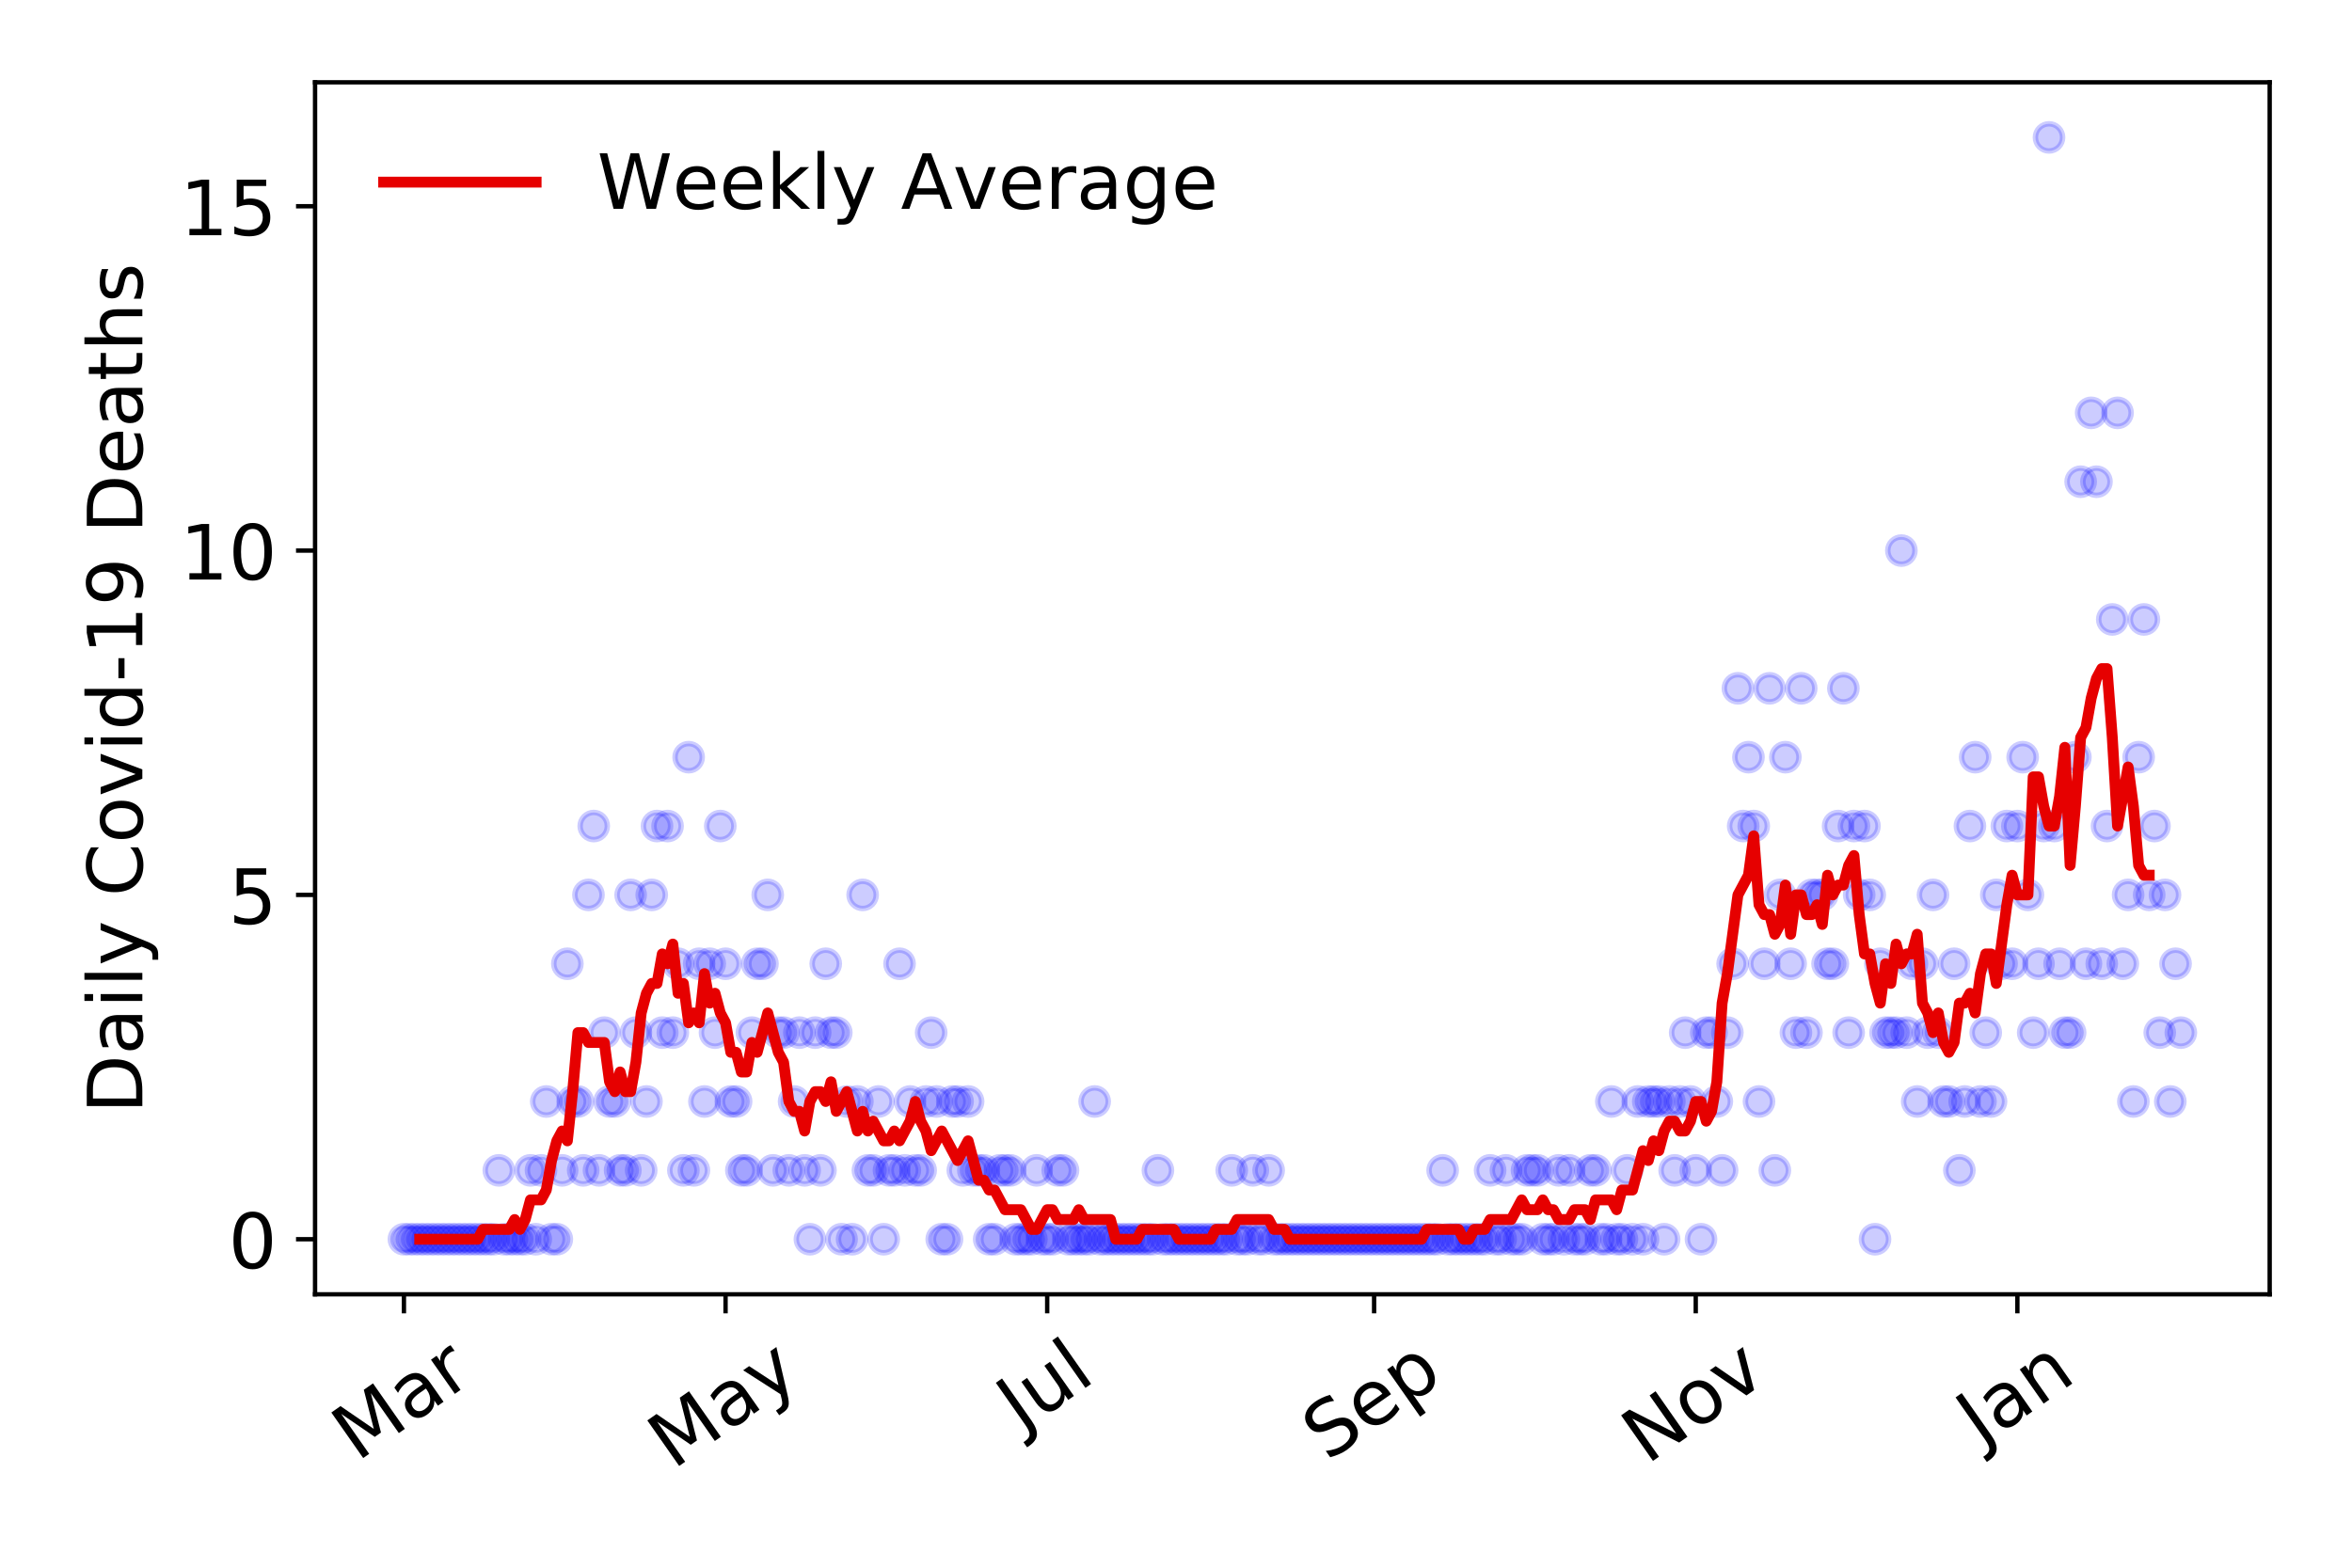 <?xml version="1.0" encoding="utf-8" standalone="no"?>
<!DOCTYPE svg PUBLIC "-//W3C//DTD SVG 1.1//EN"
  "http://www.w3.org/Graphics/SVG/1.1/DTD/svg11.dtd">
<!-- Created with matplotlib (https://matplotlib.org/) -->
<svg height="288pt" version="1.1" viewBox="0 0 432 288" width="432pt" xmlns="http://www.w3.org/2000/svg" xmlns:xlink="http://www.w3.org/1999/xlink">
 <defs>
  <style type="text/css">
*{stroke-linecap:butt;stroke-linejoin:round;}
  </style>
 </defs>
 <g id="figure_1">
  <g id="patch_1">
   <path d="M 0 288 
L 432 288 
L 432 0 
L 0 0 
z
" style="fill:#ffffff;"/>
  </g>
  <g id="axes_1">
   <g id="patch_2">
    <path d="M 57.87 237.778 
L 416.88 237.778 
L 416.88 15.12 
L 57.87 15.12 
z
" style="fill:#ffffff;"/>
   </g>
   <g id="matplotlib.axis_1">
    <g id="xtick_1">
     <g id="line2d_1">
      <defs>
       <path d="M 0 0 
L 0 3.5 
" id="mc03c2e2fc8" style="stroke:#000000;stroke-width:0.8;"/>
      </defs>
      <g>
       <use style="stroke:#000000;stroke-width:0.8;" x="74.189" xlink:href="#mc03c2e2fc8" y="237.778"/>
      </g>
     </g>
     <g id="text_1">
      <!-- Mar -->
      <defs>
       <path d="M 9.812 72.906 
L 24.516 72.906 
L 43.109 23.297 
L 61.812 72.906 
L 76.516 72.906 
L 76.516 0 
L 66.891 0 
L 66.891 64.016 
L 48.094 14.016 
L 38.188 14.016 
L 19.391 64.016 
L 19.391 0 
L 9.812 0 
z
" id="DejaVuSans-77"/>
       <path d="M 34.281 27.484 
Q 23.391 27.484 19.188 25 
Q 14.984 22.516 14.984 16.5 
Q 14.984 11.719 18.141 8.906 
Q 21.297 6.109 26.703 6.109 
Q 34.188 6.109 38.703 11.406 
Q 43.219 16.703 43.219 25.484 
L 43.219 27.484 
z
M 52.203 31.203 
L 52.203 0 
L 43.219 0 
L 43.219 8.297 
Q 40.141 3.328 35.547 0.953 
Q 30.953 -1.422 24.312 -1.422 
Q 15.922 -1.422 10.953 3.297 
Q 6 8.016 6 15.922 
Q 6 25.141 12.172 29.828 
Q 18.359 34.516 30.609 34.516 
L 43.219 34.516 
L 43.219 35.406 
Q 43.219 41.609 39.141 45 
Q 35.062 48.391 27.688 48.391 
Q 23 48.391 18.547 47.266 
Q 14.109 46.141 10.016 43.891 
L 10.016 52.203 
Q 14.938 54.109 19.578 55.047 
Q 24.219 56 28.609 56 
Q 40.484 56 46.344 49.844 
Q 52.203 43.703 52.203 31.203 
z
" id="DejaVuSans-97"/>
       <path d="M 41.109 46.297 
Q 39.594 47.172 37.812 47.578 
Q 36.031 48 33.891 48 
Q 26.266 48 22.188 43.047 
Q 18.109 38.094 18.109 28.812 
L 18.109 0 
L 9.078 0 
L 9.078 54.688 
L 18.109 54.688 
L 18.109 46.188 
Q 20.953 51.172 25.484 53.578 
Q 30.031 56 36.531 56 
Q 37.453 56 38.578 55.875 
Q 39.703 55.766 41.062 55.516 
z
" id="DejaVuSans-114"/>
      </defs>
      <g transform="translate(65.586 268.643)rotate(-35)scale(0.14 -0.14)">
       <use xlink:href="#DejaVuSans-77"/>
       <use x="86.279" xlink:href="#DejaVuSans-97"/>
       <use x="147.559" xlink:href="#DejaVuSans-114"/>
      </g>
     </g>
    </g>
    <g id="xtick_2">
     <g id="line2d_2">
      <g>
       <use style="stroke:#000000;stroke-width:0.8;" x="133.265" xlink:href="#mc03c2e2fc8" y="237.778"/>
      </g>
     </g>
     <g id="text_2">
      <!-- May -->
      <defs>
       <path d="M 32.172 -5.078 
Q 28.375 -14.844 24.75 -17.812 
Q 21.141 -20.797 15.094 -20.797 
L 7.906 -20.797 
L 7.906 -13.281 
L 13.188 -13.281 
Q 16.891 -13.281 18.938 -11.516 
Q 21 -9.766 23.484 -3.219 
L 25.094 0.875 
L 2.984 54.688 
L 12.5 54.688 
L 29.594 11.922 
L 46.688 54.688 
L 56.203 54.688 
z
" id="DejaVuSans-121"/>
      </defs>
      <g transform="translate(123.626 270.094)rotate(-35)scale(0.14 -0.14)">
       <use xlink:href="#DejaVuSans-77"/>
       <use x="86.279" xlink:href="#DejaVuSans-97"/>
       <use x="147.559" xlink:href="#DejaVuSans-121"/>
      </g>
     </g>
    </g>
    <g id="xtick_3">
     <g id="line2d_3">
      <g>
       <use style="stroke:#000000;stroke-width:0.8;" x="192.341" xlink:href="#mc03c2e2fc8" y="237.778"/>
      </g>
     </g>
     <g id="text_3">
      <!-- Jul -->
      <defs>
       <path d="M 9.812 72.906 
L 19.672 72.906 
L 19.672 5.078 
Q 19.672 -8.109 14.672 -14.062 
Q 9.672 -20.016 -1.422 -20.016 
L -5.172 -20.016 
L -5.172 -11.719 
L -2.094 -11.719 
Q 4.438 -11.719 7.125 -8.047 
Q 9.812 -4.391 9.812 5.078 
z
" id="DejaVuSans-74"/>
       <path d="M 8.5 21.578 
L 8.5 54.688 
L 17.484 54.688 
L 17.484 21.922 
Q 17.484 14.156 20.5 10.266 
Q 23.531 6.391 29.594 6.391 
Q 36.859 6.391 41.078 11.031 
Q 45.312 15.672 45.312 23.688 
L 45.312 54.688 
L 54.297 54.688 
L 54.297 0 
L 45.312 0 
L 45.312 8.406 
Q 42.047 3.422 37.719 1 
Q 33.406 -1.422 27.688 -1.422 
Q 18.266 -1.422 13.375 4.438 
Q 8.5 10.297 8.5 21.578 
z
M 31.109 56 
z
" id="DejaVuSans-117"/>
       <path d="M 9.422 75.984 
L 18.406 75.984 
L 18.406 0 
L 9.422 0 
z
" id="DejaVuSans-108"/>
      </defs>
      <g transform="translate(187.639 263.181)rotate(-35)scale(0.14 -0.14)">
       <use xlink:href="#DejaVuSans-74"/>
       <use x="29.492" xlink:href="#DejaVuSans-117"/>
       <use x="92.871" xlink:href="#DejaVuSans-108"/>
      </g>
     </g>
    </g>
    <g id="xtick_4">
     <g id="line2d_4">
      <g>
       <use style="stroke:#000000;stroke-width:0.8;" x="252.386" xlink:href="#mc03c2e2fc8" y="237.778"/>
      </g>
     </g>
     <g id="text_4">
      <!-- Sep -->
      <defs>
       <path d="M 53.516 70.516 
L 53.516 60.891 
Q 47.906 63.578 42.922 64.891 
Q 37.938 66.219 33.297 66.219 
Q 25.25 66.219 20.875 63.094 
Q 16.5 59.969 16.5 54.203 
Q 16.5 49.359 19.406 46.891 
Q 22.312 44.438 30.422 42.922 
L 36.375 41.703 
Q 47.406 39.594 52.656 34.297 
Q 57.906 29 57.906 20.125 
Q 57.906 9.516 50.797 4.047 
Q 43.703 -1.422 29.984 -1.422 
Q 24.812 -1.422 18.969 -0.25 
Q 13.141 0.922 6.891 3.219 
L 6.891 13.375 
Q 12.891 10.016 18.656 8.297 
Q 24.422 6.594 29.984 6.594 
Q 38.422 6.594 43.016 9.906 
Q 47.609 13.234 47.609 19.391 
Q 47.609 24.75 44.312 27.781 
Q 41.016 30.812 33.5 32.328 
L 27.484 33.5 
Q 16.453 35.688 11.516 40.375 
Q 6.594 45.062 6.594 53.422 
Q 6.594 63.094 13.406 68.656 
Q 20.219 74.219 32.172 74.219 
Q 37.312 74.219 42.625 73.281 
Q 47.953 72.359 53.516 70.516 
z
" id="DejaVuSans-83"/>
       <path d="M 56.203 29.594 
L 56.203 25.203 
L 14.891 25.203 
Q 15.484 15.922 20.484 11.062 
Q 25.484 6.203 34.422 6.203 
Q 39.594 6.203 44.453 7.469 
Q 49.312 8.734 54.109 11.281 
L 54.109 2.781 
Q 49.266 0.734 44.188 -0.344 
Q 39.109 -1.422 33.891 -1.422 
Q 20.797 -1.422 13.156 6.188 
Q 5.516 13.812 5.516 26.812 
Q 5.516 40.234 12.766 48.109 
Q 20.016 56 32.328 56 
Q 43.359 56 49.781 48.891 
Q 56.203 41.797 56.203 29.594 
z
M 47.219 32.234 
Q 47.125 39.594 43.094 43.984 
Q 39.062 48.391 32.422 48.391 
Q 24.906 48.391 20.391 44.141 
Q 15.875 39.891 15.188 32.172 
z
" id="DejaVuSans-101"/>
       <path d="M 18.109 8.203 
L 18.109 -20.797 
L 9.078 -20.797 
L 9.078 54.688 
L 18.109 54.688 
L 18.109 46.391 
Q 20.953 51.266 25.266 53.625 
Q 29.594 56 35.594 56 
Q 45.562 56 51.781 48.094 
Q 58.016 40.188 58.016 27.297 
Q 58.016 14.406 51.781 6.484 
Q 45.562 -1.422 35.594 -1.422 
Q 29.594 -1.422 25.266 0.953 
Q 20.953 3.328 18.109 8.203 
z
M 48.688 27.297 
Q 48.688 37.203 44.609 42.844 
Q 40.531 48.484 33.406 48.484 
Q 26.266 48.484 22.188 42.844 
Q 18.109 37.203 18.109 27.297 
Q 18.109 17.391 22.188 11.75 
Q 26.266 6.109 33.406 6.109 
Q 40.531 6.109 44.609 11.75 
Q 48.688 17.391 48.688 27.297 
z
" id="DejaVuSans-112"/>
      </defs>
      <g transform="translate(243.793 268.629)rotate(-35)scale(0.14 -0.14)">
       <use xlink:href="#DejaVuSans-83"/>
       <use x="63.477" xlink:href="#DejaVuSans-101"/>
       <use x="125" xlink:href="#DejaVuSans-112"/>
      </g>
     </g>
    </g>
    <g id="xtick_5">
     <g id="line2d_5">
      <g>
       <use style="stroke:#000000;stroke-width:0.8;" x="311.463" xlink:href="#mc03c2e2fc8" y="237.778"/>
      </g>
     </g>
     <g id="text_5">
      <!-- Nov -->
      <defs>
       <path d="M 9.812 72.906 
L 23.094 72.906 
L 55.422 11.922 
L 55.422 72.906 
L 64.984 72.906 
L 64.984 0 
L 51.703 0 
L 19.391 60.984 
L 19.391 0 
L 9.812 0 
z
" id="DejaVuSans-78"/>
       <path d="M 30.609 48.391 
Q 23.391 48.391 19.188 42.75 
Q 14.984 37.109 14.984 27.297 
Q 14.984 17.484 19.156 11.844 
Q 23.344 6.203 30.609 6.203 
Q 37.797 6.203 41.984 11.859 
Q 46.188 17.531 46.188 27.297 
Q 46.188 37.016 41.984 42.703 
Q 37.797 48.391 30.609 48.391 
z
M 30.609 56 
Q 42.328 56 49.016 48.375 
Q 55.719 40.766 55.719 27.297 
Q 55.719 13.875 49.016 6.219 
Q 42.328 -1.422 30.609 -1.422 
Q 18.844 -1.422 12.172 6.219 
Q 5.516 13.875 5.516 27.297 
Q 5.516 40.766 12.172 48.375 
Q 18.844 56 30.609 56 
z
" id="DejaVuSans-111"/>
       <path d="M 2.984 54.688 
L 12.5 54.688 
L 29.594 8.797 
L 46.688 54.688 
L 56.203 54.688 
L 35.688 0 
L 23.484 0 
z
" id="DejaVuSans-118"/>
      </defs>
      <g transform="translate(302.486 269.166)rotate(-35)scale(0.14 -0.14)">
       <use xlink:href="#DejaVuSans-78"/>
       <use x="74.805" xlink:href="#DejaVuSans-111"/>
       <use x="135.986" xlink:href="#DejaVuSans-118"/>
      </g>
     </g>
    </g>
    <g id="xtick_6">
     <g id="line2d_6">
      <g>
       <use style="stroke:#000000;stroke-width:0.8;" x="370.539" xlink:href="#mc03c2e2fc8" y="237.778"/>
      </g>
     </g>
     <g id="text_6">
      <!-- Jan -->
      <defs>
       <path d="M 54.891 33.016 
L 54.891 0 
L 45.906 0 
L 45.906 32.719 
Q 45.906 40.484 42.875 44.328 
Q 39.844 48.188 33.797 48.188 
Q 26.516 48.188 22.312 43.547 
Q 18.109 38.922 18.109 30.906 
L 18.109 0 
L 9.078 0 
L 9.078 54.688 
L 18.109 54.688 
L 18.109 46.188 
Q 21.344 51.125 25.703 53.562 
Q 30.078 56 35.797 56 
Q 45.219 56 50.047 50.172 
Q 54.891 44.344 54.891 33.016 
z
" id="DejaVuSans-110"/>
      </defs>
      <g transform="translate(363.915 265.871)rotate(-35)scale(0.14 -0.14)">
       <use xlink:href="#DejaVuSans-74"/>
       <use x="29.492" xlink:href="#DejaVuSans-97"/>
       <use x="90.771" xlink:href="#DejaVuSans-110"/>
      </g>
     </g>
    </g>
   </g>
   <g id="matplotlib.axis_2">
    <g id="ytick_1">
     <g id="line2d_7">
      <defs>
       <path d="M 0 0 
L -3.5 0 
" id="m53a9ef829b" style="stroke:#000000;stroke-width:0.8;"/>
      </defs>
      <g>
       <use style="stroke:#000000;stroke-width:0.8;" x="57.87" xlink:href="#m53a9ef829b" y="227.657"/>
      </g>
     </g>
     <g id="text_7">
      <!-- 0 -->
      <defs>
       <path d="M 31.781 66.406 
Q 24.172 66.406 20.328 58.906 
Q 16.5 51.422 16.5 36.375 
Q 16.5 21.391 20.328 13.891 
Q 24.172 6.391 31.781 6.391 
Q 39.453 6.391 43.281 13.891 
Q 47.125 21.391 47.125 36.375 
Q 47.125 51.422 43.281 58.906 
Q 39.453 66.406 31.781 66.406 
z
M 31.781 74.219 
Q 44.047 74.219 50.516 64.516 
Q 56.984 54.828 56.984 36.375 
Q 56.984 17.969 50.516 8.266 
Q 44.047 -1.422 31.781 -1.422 
Q 19.531 -1.422 13.062 8.266 
Q 6.594 17.969 6.594 36.375 
Q 6.594 54.828 13.062 64.516 
Q 19.531 74.219 31.781 74.219 
z
" id="DejaVuSans-48"/>
      </defs>
      <g transform="translate(41.962 232.976)scale(0.14 -0.14)">
       <use xlink:href="#DejaVuSans-48"/>
      </g>
     </g>
    </g>
    <g id="ytick_2">
     <g id="line2d_8">
      <g>
       <use style="stroke:#000000;stroke-width:0.8;" x="57.87" xlink:href="#m53a9ef829b" y="164.402"/>
      </g>
     </g>
     <g id="text_8">
      <!-- 5 -->
      <defs>
       <path d="M 10.797 72.906 
L 49.516 72.906 
L 49.516 64.594 
L 19.828 64.594 
L 19.828 46.734 
Q 21.969 47.469 24.109 47.828 
Q 26.266 48.188 28.422 48.188 
Q 40.625 48.188 47.75 41.5 
Q 54.891 34.812 54.891 23.391 
Q 54.891 11.625 47.562 5.094 
Q 40.234 -1.422 26.906 -1.422 
Q 22.312 -1.422 17.547 -0.641 
Q 12.797 0.141 7.719 1.703 
L 7.719 11.625 
Q 12.109 9.234 16.797 8.062 
Q 21.484 6.891 26.703 6.891 
Q 35.156 6.891 40.078 11.328 
Q 45.016 15.766 45.016 23.391 
Q 45.016 31 40.078 35.438 
Q 35.156 39.891 26.703 39.891 
Q 22.75 39.891 18.812 39.016 
Q 14.891 38.141 10.797 36.281 
z
" id="DejaVuSans-53"/>
      </defs>
      <g transform="translate(41.962 169.721)scale(0.14 -0.14)">
       <use xlink:href="#DejaVuSans-53"/>
      </g>
     </g>
    </g>
    <g id="ytick_3">
     <g id="line2d_9">
      <g>
       <use style="stroke:#000000;stroke-width:0.8;" x="57.87" xlink:href="#m53a9ef829b" y="101.147"/>
      </g>
     </g>
     <g id="text_9">
      <!-- 10 -->
      <defs>
       <path d="M 12.406 8.297 
L 28.516 8.297 
L 28.516 63.922 
L 10.984 60.406 
L 10.984 69.391 
L 28.422 72.906 
L 38.281 72.906 
L 38.281 8.297 
L 54.391 8.297 
L 54.391 0 
L 12.406 0 
z
" id="DejaVuSans-49"/>
      </defs>
      <g transform="translate(33.055 106.466)scale(0.14 -0.14)">
       <use xlink:href="#DejaVuSans-49"/>
       <use x="63.623" xlink:href="#DejaVuSans-48"/>
      </g>
     </g>
    </g>
    <g id="ytick_4">
     <g id="line2d_10">
      <g>
       <use style="stroke:#000000;stroke-width:0.8;" x="57.87" xlink:href="#m53a9ef829b" y="37.892"/>
      </g>
     </g>
     <g id="text_10">
      <!-- 15 -->
      <g transform="translate(33.055 43.211)scale(0.14 -0.14)">
       <use xlink:href="#DejaVuSans-49"/>
       <use x="63.623" xlink:href="#DejaVuSans-53"/>
      </g>
     </g>
    </g>
    <g id="text_11">
     <!-- Daily Covid-19 Deaths -->
     <defs>
      <path d="M 19.672 64.797 
L 19.672 8.109 
L 31.594 8.109 
Q 46.688 8.109 53.688 14.938 
Q 60.688 21.781 60.688 36.531 
Q 60.688 51.172 53.688 57.984 
Q 46.688 64.797 31.594 64.797 
z
M 9.812 72.906 
L 30.078 72.906 
Q 51.266 72.906 61.172 64.094 
Q 71.094 55.281 71.094 36.531 
Q 71.094 17.672 61.125 8.828 
Q 51.172 0 30.078 0 
L 9.812 0 
z
" id="DejaVuSans-68"/>
      <path d="M 9.422 54.688 
L 18.406 54.688 
L 18.406 0 
L 9.422 0 
z
M 9.422 75.984 
L 18.406 75.984 
L 18.406 64.594 
L 9.422 64.594 
z
" id="DejaVuSans-105"/>
      <path id="DejaVuSans-32"/>
      <path d="M 64.406 67.281 
L 64.406 56.891 
Q 59.422 61.531 53.781 63.812 
Q 48.141 66.109 41.797 66.109 
Q 29.297 66.109 22.656 58.469 
Q 16.016 50.828 16.016 36.375 
Q 16.016 21.969 22.656 14.328 
Q 29.297 6.688 41.797 6.688 
Q 48.141 6.688 53.781 8.984 
Q 59.422 11.281 64.406 15.922 
L 64.406 5.609 
Q 59.234 2.094 53.438 0.328 
Q 47.656 -1.422 41.219 -1.422 
Q 24.656 -1.422 15.125 8.703 
Q 5.609 18.844 5.609 36.375 
Q 5.609 53.953 15.125 64.078 
Q 24.656 74.219 41.219 74.219 
Q 47.75 74.219 53.531 72.484 
Q 59.328 70.75 64.406 67.281 
z
" id="DejaVuSans-67"/>
      <path d="M 45.406 46.391 
L 45.406 75.984 
L 54.391 75.984 
L 54.391 0 
L 45.406 0 
L 45.406 8.203 
Q 42.578 3.328 38.25 0.953 
Q 33.938 -1.422 27.875 -1.422 
Q 17.969 -1.422 11.734 6.484 
Q 5.516 14.406 5.516 27.297 
Q 5.516 40.188 11.734 48.094 
Q 17.969 56 27.875 56 
Q 33.938 56 38.25 53.625 
Q 42.578 51.266 45.406 46.391 
z
M 14.797 27.297 
Q 14.797 17.391 18.875 11.75 
Q 22.953 6.109 30.078 6.109 
Q 37.203 6.109 41.297 11.75 
Q 45.406 17.391 45.406 27.297 
Q 45.406 37.203 41.297 42.844 
Q 37.203 48.484 30.078 48.484 
Q 22.953 48.484 18.875 42.844 
Q 14.797 37.203 14.797 27.297 
z
" id="DejaVuSans-100"/>
      <path d="M 4.891 31.391 
L 31.203 31.391 
L 31.203 23.391 
L 4.891 23.391 
z
" id="DejaVuSans-45"/>
      <path d="M 10.984 1.516 
L 10.984 10.5 
Q 14.703 8.734 18.5 7.812 
Q 22.312 6.891 25.984 6.891 
Q 35.75 6.891 40.891 13.453 
Q 46.047 20.016 46.781 33.406 
Q 43.953 29.203 39.594 26.953 
Q 35.25 24.703 29.984 24.703 
Q 19.047 24.703 12.672 31.312 
Q 6.297 37.938 6.297 49.422 
Q 6.297 60.641 12.938 67.422 
Q 19.578 74.219 30.609 74.219 
Q 43.266 74.219 49.922 64.516 
Q 56.594 54.828 56.594 36.375 
Q 56.594 19.141 48.406 8.859 
Q 40.234 -1.422 26.422 -1.422 
Q 22.703 -1.422 18.891 -0.688 
Q 15.094 0.047 10.984 1.516 
z
M 30.609 32.422 
Q 37.25 32.422 41.125 36.953 
Q 45.016 41.5 45.016 49.422 
Q 45.016 57.281 41.125 61.844 
Q 37.25 66.406 30.609 66.406 
Q 23.969 66.406 20.094 61.844 
Q 16.219 57.281 16.219 49.422 
Q 16.219 41.5 20.094 36.953 
Q 23.969 32.422 30.609 32.422 
z
" id="DejaVuSans-57"/>
      <path d="M 18.312 70.219 
L 18.312 54.688 
L 36.812 54.688 
L 36.812 47.703 
L 18.312 47.703 
L 18.312 18.016 
Q 18.312 11.328 20.141 9.422 
Q 21.969 7.516 27.594 7.516 
L 36.812 7.516 
L 36.812 0 
L 27.594 0 
Q 17.188 0 13.234 3.875 
Q 9.281 7.766 9.281 18.016 
L 9.281 47.703 
L 2.688 47.703 
L 2.688 54.688 
L 9.281 54.688 
L 9.281 70.219 
z
" id="DejaVuSans-116"/>
      <path d="M 54.891 33.016 
L 54.891 0 
L 45.906 0 
L 45.906 32.719 
Q 45.906 40.484 42.875 44.328 
Q 39.844 48.188 33.797 48.188 
Q 26.516 48.188 22.312 43.547 
Q 18.109 38.922 18.109 30.906 
L 18.109 0 
L 9.078 0 
L 9.078 75.984 
L 18.109 75.984 
L 18.109 46.188 
Q 21.344 51.125 25.703 53.562 
Q 30.078 56 35.797 56 
Q 45.219 56 50.047 50.172 
Q 54.891 44.344 54.891 33.016 
z
" id="DejaVuSans-104"/>
      <path d="M 44.281 53.078 
L 44.281 44.578 
Q 40.484 46.531 36.375 47.5 
Q 32.281 48.484 27.875 48.484 
Q 21.188 48.484 17.844 46.438 
Q 14.5 44.391 14.5 40.281 
Q 14.5 37.156 16.891 35.375 
Q 19.281 33.594 26.516 31.984 
L 29.594 31.297 
Q 39.156 29.25 43.188 25.516 
Q 47.219 21.781 47.219 15.094 
Q 47.219 7.469 41.188 3.016 
Q 35.156 -1.422 24.609 -1.422 
Q 20.219 -1.422 15.453 -0.562 
Q 10.688 0.297 5.422 2 
L 5.422 11.281 
Q 10.406 8.688 15.234 7.391 
Q 20.062 6.109 24.812 6.109 
Q 31.156 6.109 34.562 8.281 
Q 37.984 10.453 37.984 14.406 
Q 37.984 18.062 35.516 20.016 
Q 33.062 21.969 24.703 23.781 
L 21.578 24.516 
Q 13.234 26.266 9.516 29.906 
Q 5.812 33.547 5.812 39.891 
Q 5.812 47.609 11.281 51.797 
Q 16.75 56 26.812 56 
Q 31.781 56 36.172 55.266 
Q 40.578 54.547 44.281 53.078 
z
" id="DejaVuSans-115"/>
     </defs>
     <g transform="translate(26.143 204.56)rotate(-90)scale(0.14 -0.14)">
      <use xlink:href="#DejaVuSans-68"/>
      <use x="77.002" xlink:href="#DejaVuSans-97"/>
      <use x="138.281" xlink:href="#DejaVuSans-105"/>
      <use x="166.064" xlink:href="#DejaVuSans-108"/>
      <use x="193.848" xlink:href="#DejaVuSans-121"/>
      <use x="253.027" xlink:href="#DejaVuSans-32"/>
      <use x="284.814" xlink:href="#DejaVuSans-67"/>
      <use x="354.639" xlink:href="#DejaVuSans-111"/>
      <use x="415.82" xlink:href="#DejaVuSans-118"/>
      <use x="475" xlink:href="#DejaVuSans-105"/>
      <use x="502.783" xlink:href="#DejaVuSans-100"/>
      <use x="566.26" xlink:href="#DejaVuSans-45"/>
      <use x="602.344" xlink:href="#DejaVuSans-49"/>
      <use x="665.967" xlink:href="#DejaVuSans-57"/>
      <use x="729.59" xlink:href="#DejaVuSans-32"/>
      <use x="761.377" xlink:href="#DejaVuSans-68"/>
      <use x="838.379" xlink:href="#DejaVuSans-101"/>
      <use x="899.902" xlink:href="#DejaVuSans-97"/>
      <use x="961.182" xlink:href="#DejaVuSans-116"/>
      <use x="1000.391" xlink:href="#DejaVuSans-104"/>
      <use x="1063.77" xlink:href="#DejaVuSans-115"/>
     </g>
    </g>
   </g>
   <g id="line2d_11">
    <defs>
     <path d="M 0 2.5 
C 0.663 2.5 1.299 2.237 1.768 1.768 
C 2.237 1.299 2.5 0.663 2.5 0 
C 2.5 -0.663 2.237 -1.299 1.768 -1.768 
C 1.299 -2.237 0.663 -2.5 0 -2.5 
C -0.663 -2.5 -1.299 -2.237 -1.768 -1.768 
C -2.237 -1.299 -2.5 -0.663 -2.5 0 
C -2.5 0.663 -2.237 1.299 -1.768 1.768 
C -1.299 2.237 -0.663 2.5 0 2.5 
z
" id="mc052164447" style="stroke:#0000ff;stroke-opacity:0.2;"/>
    </defs>
    <g clip-path="url(#p8d4ad309e0)">
     <use style="fill:#0000ff;fill-opacity:0.2;stroke:#0000ff;stroke-opacity:0.2;" x="74.189" xlink:href="#mc052164447" y="227.657"/>
     <use style="fill:#0000ff;fill-opacity:0.2;stroke:#0000ff;stroke-opacity:0.2;" x="75.157" xlink:href="#mc052164447" y="227.657"/>
     <use style="fill:#0000ff;fill-opacity:0.2;stroke:#0000ff;stroke-opacity:0.2;" x="76.126" xlink:href="#mc052164447" y="227.657"/>
     <use style="fill:#0000ff;fill-opacity:0.2;stroke:#0000ff;stroke-opacity:0.2;" x="77.094" xlink:href="#mc052164447" y="227.657"/>
     <use style="fill:#0000ff;fill-opacity:0.2;stroke:#0000ff;stroke-opacity:0.2;" x="78.062" xlink:href="#mc052164447" y="227.657"/>
     <use style="fill:#0000ff;fill-opacity:0.2;stroke:#0000ff;stroke-opacity:0.2;" x="79.031" xlink:href="#mc052164447" y="227.657"/>
     <use style="fill:#0000ff;fill-opacity:0.2;stroke:#0000ff;stroke-opacity:0.2;" x="79.999" xlink:href="#mc052164447" y="227.657"/>
     <use style="fill:#0000ff;fill-opacity:0.2;stroke:#0000ff;stroke-opacity:0.2;" x="80.968" xlink:href="#mc052164447" y="227.657"/>
     <use style="fill:#0000ff;fill-opacity:0.2;stroke:#0000ff;stroke-opacity:0.2;" x="81.936" xlink:href="#mc052164447" y="227.657"/>
     <use style="fill:#0000ff;fill-opacity:0.2;stroke:#0000ff;stroke-opacity:0.2;" x="82.905" xlink:href="#mc052164447" y="227.657"/>
     <use style="fill:#0000ff;fill-opacity:0.2;stroke:#0000ff;stroke-opacity:0.2;" x="83.873" xlink:href="#mc052164447" y="227.657"/>
     <use style="fill:#0000ff;fill-opacity:0.2;stroke:#0000ff;stroke-opacity:0.2;" x="84.842" xlink:href="#mc052164447" y="227.657"/>
     <use style="fill:#0000ff;fill-opacity:0.2;stroke:#0000ff;stroke-opacity:0.2;" x="85.81" xlink:href="#mc052164447" y="227.657"/>
     <use style="fill:#0000ff;fill-opacity:0.2;stroke:#0000ff;stroke-opacity:0.2;" x="86.779" xlink:href="#mc052164447" y="227.657"/>
     <use style="fill:#0000ff;fill-opacity:0.2;stroke:#0000ff;stroke-opacity:0.2;" x="87.747" xlink:href="#mc052164447" y="227.657"/>
     <use style="fill:#0000ff;fill-opacity:0.2;stroke:#0000ff;stroke-opacity:0.2;" x="88.716" xlink:href="#mc052164447" y="227.657"/>
     <use style="fill:#0000ff;fill-opacity:0.2;stroke:#0000ff;stroke-opacity:0.2;" x="89.684" xlink:href="#mc052164447" y="227.657"/>
     <use style="fill:#0000ff;fill-opacity:0.2;stroke:#0000ff;stroke-opacity:0.2;" x="90.653" xlink:href="#mc052164447" y="227.657"/>
     <use style="fill:#0000ff;fill-opacity:0.2;stroke:#0000ff;stroke-opacity:0.2;" x="91.621" xlink:href="#mc052164447" y="215.006"/>
     <use style="fill:#0000ff;fill-opacity:0.2;stroke:#0000ff;stroke-opacity:0.2;" x="92.589" xlink:href="#mc052164447" y="227.657"/>
     <use style="fill:#0000ff;fill-opacity:0.2;stroke:#0000ff;stroke-opacity:0.2;" x="93.558" xlink:href="#mc052164447" y="227.657"/>
     <use style="fill:#0000ff;fill-opacity:0.2;stroke:#0000ff;stroke-opacity:0.2;" x="94.526" xlink:href="#mc052164447" y="227.657"/>
     <use style="fill:#0000ff;fill-opacity:0.2;stroke:#0000ff;stroke-opacity:0.2;" x="95.495" xlink:href="#mc052164447" y="227.657"/>
     <use style="fill:#0000ff;fill-opacity:0.2;stroke:#0000ff;stroke-opacity:0.2;" x="96.463" xlink:href="#mc052164447" y="227.657"/>
     <use style="fill:#0000ff;fill-opacity:0.2;stroke:#0000ff;stroke-opacity:0.2;" x="97.432" xlink:href="#mc052164447" y="215.006"/>
     <use style="fill:#0000ff;fill-opacity:0.2;stroke:#0000ff;stroke-opacity:0.2;" x="98.4" xlink:href="#mc052164447" y="227.657"/>
     <use style="fill:#0000ff;fill-opacity:0.2;stroke:#0000ff;stroke-opacity:0.2;" x="99.369" xlink:href="#mc052164447" y="215.006"/>
     <use style="fill:#0000ff;fill-opacity:0.2;stroke:#0000ff;stroke-opacity:0.2;" x="100.337" xlink:href="#mc052164447" y="202.355"/>
     <use style="fill:#0000ff;fill-opacity:0.2;stroke:#0000ff;stroke-opacity:0.2;" x="101.306" xlink:href="#mc052164447" y="227.657"/>
     <use style="fill:#0000ff;fill-opacity:0.2;stroke:#0000ff;stroke-opacity:0.2;" x="102.274" xlink:href="#mc052164447" y="227.657"/>
     <use style="fill:#0000ff;fill-opacity:0.2;stroke:#0000ff;stroke-opacity:0.2;" x="103.243" xlink:href="#mc052164447" y="215.006"/>
     <use style="fill:#0000ff;fill-opacity:0.2;stroke:#0000ff;stroke-opacity:0.2;" x="104.211" xlink:href="#mc052164447" y="177.053"/>
     <use style="fill:#0000ff;fill-opacity:0.2;stroke:#0000ff;stroke-opacity:0.2;" x="105.18" xlink:href="#mc052164447" y="202.355"/>
     <use style="fill:#0000ff;fill-opacity:0.2;stroke:#0000ff;stroke-opacity:0.2;" x="106.148" xlink:href="#mc052164447" y="202.355"/>
     <use style="fill:#0000ff;fill-opacity:0.2;stroke:#0000ff;stroke-opacity:0.2;" x="107.116" xlink:href="#mc052164447" y="215.006"/>
     <use style="fill:#0000ff;fill-opacity:0.2;stroke:#0000ff;stroke-opacity:0.2;" x="108.085" xlink:href="#mc052164447" y="164.402"/>
     <use style="fill:#0000ff;fill-opacity:0.2;stroke:#0000ff;stroke-opacity:0.2;" x="109.053" xlink:href="#mc052164447" y="151.751"/>
     <use style="fill:#0000ff;fill-opacity:0.2;stroke:#0000ff;stroke-opacity:0.2;" x="110.022" xlink:href="#mc052164447" y="215.006"/>
     <use style="fill:#0000ff;fill-opacity:0.2;stroke:#0000ff;stroke-opacity:0.2;" x="110.99" xlink:href="#mc052164447" y="189.704"/>
     <use style="fill:#0000ff;fill-opacity:0.2;stroke:#0000ff;stroke-opacity:0.2;" x="111.959" xlink:href="#mc052164447" y="202.355"/>
     <use style="fill:#0000ff;fill-opacity:0.2;stroke:#0000ff;stroke-opacity:0.2;" x="112.927" xlink:href="#mc052164447" y="202.355"/>
     <use style="fill:#0000ff;fill-opacity:0.2;stroke:#0000ff;stroke-opacity:0.2;" x="113.896" xlink:href="#mc052164447" y="215.006"/>
     <use style="fill:#0000ff;fill-opacity:0.2;stroke:#0000ff;stroke-opacity:0.2;" x="114.864" xlink:href="#mc052164447" y="215.006"/>
     <use style="fill:#0000ff;fill-opacity:0.2;stroke:#0000ff;stroke-opacity:0.2;" x="115.833" xlink:href="#mc052164447" y="164.402"/>
     <use style="fill:#0000ff;fill-opacity:0.2;stroke:#0000ff;stroke-opacity:0.2;" x="116.801" xlink:href="#mc052164447" y="189.704"/>
     <use style="fill:#0000ff;fill-opacity:0.2;stroke:#0000ff;stroke-opacity:0.2;" x="117.77" xlink:href="#mc052164447" y="215.006"/>
     <use style="fill:#0000ff;fill-opacity:0.2;stroke:#0000ff;stroke-opacity:0.2;" x="118.738" xlink:href="#mc052164447" y="202.355"/>
     <use style="fill:#0000ff;fill-opacity:0.2;stroke:#0000ff;stroke-opacity:0.2;" x="119.706" xlink:href="#mc052164447" y="164.402"/>
     <use style="fill:#0000ff;fill-opacity:0.2;stroke:#0000ff;stroke-opacity:0.2;" x="120.675" xlink:href="#mc052164447" y="151.751"/>
     <use style="fill:#0000ff;fill-opacity:0.2;stroke:#0000ff;stroke-opacity:0.2;" x="121.643" xlink:href="#mc052164447" y="189.704"/>
     <use style="fill:#0000ff;fill-opacity:0.2;stroke:#0000ff;stroke-opacity:0.2;" x="122.612" xlink:href="#mc052164447" y="151.751"/>
     <use style="fill:#0000ff;fill-opacity:0.2;stroke:#0000ff;stroke-opacity:0.2;" x="123.58" xlink:href="#mc052164447" y="189.704"/>
     <use style="fill:#0000ff;fill-opacity:0.2;stroke:#0000ff;stroke-opacity:0.2;" x="124.549" xlink:href="#mc052164447" y="177.053"/>
     <use style="fill:#0000ff;fill-opacity:0.2;stroke:#0000ff;stroke-opacity:0.2;" x="125.517" xlink:href="#mc052164447" y="215.006"/>
     <use style="fill:#0000ff;fill-opacity:0.2;stroke:#0000ff;stroke-opacity:0.2;" x="126.486" xlink:href="#mc052164447" y="139.1"/>
     <use style="fill:#0000ff;fill-opacity:0.2;stroke:#0000ff;stroke-opacity:0.2;" x="127.454" xlink:href="#mc052164447" y="215.006"/>
     <use style="fill:#0000ff;fill-opacity:0.2;stroke:#0000ff;stroke-opacity:0.2;" x="128.423" xlink:href="#mc052164447" y="177.053"/>
     <use style="fill:#0000ff;fill-opacity:0.2;stroke:#0000ff;stroke-opacity:0.2;" x="129.391" xlink:href="#mc052164447" y="202.355"/>
     <use style="fill:#0000ff;fill-opacity:0.2;stroke:#0000ff;stroke-opacity:0.2;" x="130.36" xlink:href="#mc052164447" y="177.053"/>
     <use style="fill:#0000ff;fill-opacity:0.2;stroke:#0000ff;stroke-opacity:0.2;" x="131.328" xlink:href="#mc052164447" y="189.704"/>
     <use style="fill:#0000ff;fill-opacity:0.2;stroke:#0000ff;stroke-opacity:0.2;" x="132.297" xlink:href="#mc052164447" y="151.751"/>
     <use style="fill:#0000ff;fill-opacity:0.2;stroke:#0000ff;stroke-opacity:0.2;" x="133.265" xlink:href="#mc052164447" y="177.053"/>
     <use style="fill:#0000ff;fill-opacity:0.2;stroke:#0000ff;stroke-opacity:0.2;" x="134.233" xlink:href="#mc052164447" y="202.355"/>
     <use style="fill:#0000ff;fill-opacity:0.2;stroke:#0000ff;stroke-opacity:0.2;" x="135.202" xlink:href="#mc052164447" y="202.355"/>
     <use style="fill:#0000ff;fill-opacity:0.2;stroke:#0000ff;stroke-opacity:0.2;" x="136.17" xlink:href="#mc052164447" y="215.006"/>
     <use style="fill:#0000ff;fill-opacity:0.2;stroke:#0000ff;stroke-opacity:0.2;" x="137.139" xlink:href="#mc052164447" y="215.006"/>
     <use style="fill:#0000ff;fill-opacity:0.2;stroke:#0000ff;stroke-opacity:0.2;" x="138.107" xlink:href="#mc052164447" y="189.704"/>
     <use style="fill:#0000ff;fill-opacity:0.2;stroke:#0000ff;stroke-opacity:0.2;" x="139.076" xlink:href="#mc052164447" y="177.053"/>
     <use style="fill:#0000ff;fill-opacity:0.2;stroke:#0000ff;stroke-opacity:0.2;" x="140.044" xlink:href="#mc052164447" y="177.053"/>
     <use style="fill:#0000ff;fill-opacity:0.2;stroke:#0000ff;stroke-opacity:0.2;" x="141.013" xlink:href="#mc052164447" y="164.402"/>
     <use style="fill:#0000ff;fill-opacity:0.2;stroke:#0000ff;stroke-opacity:0.2;" x="141.981" xlink:href="#mc052164447" y="215.006"/>
     <use style="fill:#0000ff;fill-opacity:0.2;stroke:#0000ff;stroke-opacity:0.2;" x="142.95" xlink:href="#mc052164447" y="189.704"/>
     <use style="fill:#0000ff;fill-opacity:0.2;stroke:#0000ff;stroke-opacity:0.2;" x="143.918" xlink:href="#mc052164447" y="189.704"/>
     <use style="fill:#0000ff;fill-opacity:0.2;stroke:#0000ff;stroke-opacity:0.2;" x="144.887" xlink:href="#mc052164447" y="215.006"/>
     <use style="fill:#0000ff;fill-opacity:0.2;stroke:#0000ff;stroke-opacity:0.2;" x="145.855" xlink:href="#mc052164447" y="202.355"/>
     <use style="fill:#0000ff;fill-opacity:0.2;stroke:#0000ff;stroke-opacity:0.2;" x="146.824" xlink:href="#mc052164447" y="189.704"/>
     <use style="fill:#0000ff;fill-opacity:0.2;stroke:#0000ff;stroke-opacity:0.2;" x="147.792" xlink:href="#mc052164447" y="215.006"/>
     <use style="fill:#0000ff;fill-opacity:0.2;stroke:#0000ff;stroke-opacity:0.2;" x="148.76" xlink:href="#mc052164447" y="227.657"/>
     <use style="fill:#0000ff;fill-opacity:0.2;stroke:#0000ff;stroke-opacity:0.2;" x="149.729" xlink:href="#mc052164447" y="189.704"/>
     <use style="fill:#0000ff;fill-opacity:0.2;stroke:#0000ff;stroke-opacity:0.2;" x="150.697" xlink:href="#mc052164447" y="215.006"/>
     <use style="fill:#0000ff;fill-opacity:0.2;stroke:#0000ff;stroke-opacity:0.2;" x="151.666" xlink:href="#mc052164447" y="177.053"/>
     <use style="fill:#0000ff;fill-opacity:0.2;stroke:#0000ff;stroke-opacity:0.2;" x="152.634" xlink:href="#mc052164447" y="189.704"/>
     <use style="fill:#0000ff;fill-opacity:0.2;stroke:#0000ff;stroke-opacity:0.2;" x="153.603" xlink:href="#mc052164447" y="189.704"/>
     <use style="fill:#0000ff;fill-opacity:0.2;stroke:#0000ff;stroke-opacity:0.2;" x="154.571" xlink:href="#mc052164447" y="227.657"/>
     <use style="fill:#0000ff;fill-opacity:0.2;stroke:#0000ff;stroke-opacity:0.2;" x="155.54" xlink:href="#mc052164447" y="202.355"/>
     <use style="fill:#0000ff;fill-opacity:0.2;stroke:#0000ff;stroke-opacity:0.2;" x="156.508" xlink:href="#mc052164447" y="227.657"/>
     <use style="fill:#0000ff;fill-opacity:0.2;stroke:#0000ff;stroke-opacity:0.2;" x="157.477" xlink:href="#mc052164447" y="202.355"/>
     <use style="fill:#0000ff;fill-opacity:0.2;stroke:#0000ff;stroke-opacity:0.2;" x="158.445" xlink:href="#mc052164447" y="164.402"/>
     <use style="fill:#0000ff;fill-opacity:0.2;stroke:#0000ff;stroke-opacity:0.2;" x="159.414" xlink:href="#mc052164447" y="215.006"/>
     <use style="fill:#0000ff;fill-opacity:0.2;stroke:#0000ff;stroke-opacity:0.2;" x="160.382" xlink:href="#mc052164447" y="215.006"/>
     <use style="fill:#0000ff;fill-opacity:0.2;stroke:#0000ff;stroke-opacity:0.2;" x="161.35" xlink:href="#mc052164447" y="202.355"/>
     <use style="fill:#0000ff;fill-opacity:0.2;stroke:#0000ff;stroke-opacity:0.2;" x="162.319" xlink:href="#mc052164447" y="227.657"/>
     <use style="fill:#0000ff;fill-opacity:0.2;stroke:#0000ff;stroke-opacity:0.2;" x="163.287" xlink:href="#mc052164447" y="215.006"/>
     <use style="fill:#0000ff;fill-opacity:0.2;stroke:#0000ff;stroke-opacity:0.2;" x="164.256" xlink:href="#mc052164447" y="215.006"/>
     <use style="fill:#0000ff;fill-opacity:0.2;stroke:#0000ff;stroke-opacity:0.2;" x="165.224" xlink:href="#mc052164447" y="177.053"/>
     <use style="fill:#0000ff;fill-opacity:0.2;stroke:#0000ff;stroke-opacity:0.2;" x="166.193" xlink:href="#mc052164447" y="215.006"/>
     <use style="fill:#0000ff;fill-opacity:0.2;stroke:#0000ff;stroke-opacity:0.2;" x="167.161" xlink:href="#mc052164447" y="202.355"/>
     <use style="fill:#0000ff;fill-opacity:0.2;stroke:#0000ff;stroke-opacity:0.2;" x="168.13" xlink:href="#mc052164447" y="215.006"/>
     <use style="fill:#0000ff;fill-opacity:0.2;stroke:#0000ff;stroke-opacity:0.2;" x="169.098" xlink:href="#mc052164447" y="215.006"/>
     <use style="fill:#0000ff;fill-opacity:0.2;stroke:#0000ff;stroke-opacity:0.2;" x="170.067" xlink:href="#mc052164447" y="202.355"/>
     <use style="fill:#0000ff;fill-opacity:0.2;stroke:#0000ff;stroke-opacity:0.2;" x="171.035" xlink:href="#mc052164447" y="189.704"/>
     <use style="fill:#0000ff;fill-opacity:0.2;stroke:#0000ff;stroke-opacity:0.2;" x="172.004" xlink:href="#mc052164447" y="202.355"/>
     <use style="fill:#0000ff;fill-opacity:0.2;stroke:#0000ff;stroke-opacity:0.2;" x="172.972" xlink:href="#mc052164447" y="227.657"/>
     <use style="fill:#0000ff;fill-opacity:0.2;stroke:#0000ff;stroke-opacity:0.2;" x="173.941" xlink:href="#mc052164447" y="227.657"/>
     <use style="fill:#0000ff;fill-opacity:0.2;stroke:#0000ff;stroke-opacity:0.2;" x="174.909" xlink:href="#mc052164447" y="202.355"/>
     <use style="fill:#0000ff;fill-opacity:0.2;stroke:#0000ff;stroke-opacity:0.2;" x="175.877" xlink:href="#mc052164447" y="202.355"/>
     <use style="fill:#0000ff;fill-opacity:0.2;stroke:#0000ff;stroke-opacity:0.2;" x="176.846" xlink:href="#mc052164447" y="215.006"/>
     <use style="fill:#0000ff;fill-opacity:0.2;stroke:#0000ff;stroke-opacity:0.2;" x="177.814" xlink:href="#mc052164447" y="202.355"/>
     <use style="fill:#0000ff;fill-opacity:0.2;stroke:#0000ff;stroke-opacity:0.2;" x="178.783" xlink:href="#mc052164447" y="215.006"/>
     <use style="fill:#0000ff;fill-opacity:0.2;stroke:#0000ff;stroke-opacity:0.2;" x="179.751" xlink:href="#mc052164447" y="215.006"/>
     <use style="fill:#0000ff;fill-opacity:0.2;stroke:#0000ff;stroke-opacity:0.2;" x="180.72" xlink:href="#mc052164447" y="215.006"/>
     <use style="fill:#0000ff;fill-opacity:0.2;stroke:#0000ff;stroke-opacity:0.2;" x="181.688" xlink:href="#mc052164447" y="227.657"/>
     <use style="fill:#0000ff;fill-opacity:0.2;stroke:#0000ff;stroke-opacity:0.2;" x="182.657" xlink:href="#mc052164447" y="227.657"/>
     <use style="fill:#0000ff;fill-opacity:0.2;stroke:#0000ff;stroke-opacity:0.2;" x="183.625" xlink:href="#mc052164447" y="215.006"/>
     <use style="fill:#0000ff;fill-opacity:0.2;stroke:#0000ff;stroke-opacity:0.2;" x="184.594" xlink:href="#mc052164447" y="215.006"/>
     <use style="fill:#0000ff;fill-opacity:0.2;stroke:#0000ff;stroke-opacity:0.2;" x="185.562" xlink:href="#mc052164447" y="215.006"/>
     <use style="fill:#0000ff;fill-opacity:0.2;stroke:#0000ff;stroke-opacity:0.2;" x="186.531" xlink:href="#mc052164447" y="227.657"/>
     <use style="fill:#0000ff;fill-opacity:0.2;stroke:#0000ff;stroke-opacity:0.2;" x="187.499" xlink:href="#mc052164447" y="227.657"/>
     <use style="fill:#0000ff;fill-opacity:0.2;stroke:#0000ff;stroke-opacity:0.2;" x="188.468" xlink:href="#mc052164447" y="227.657"/>
     <use style="fill:#0000ff;fill-opacity:0.2;stroke:#0000ff;stroke-opacity:0.2;" x="189.436" xlink:href="#mc052164447" y="227.657"/>
     <use style="fill:#0000ff;fill-opacity:0.2;stroke:#0000ff;stroke-opacity:0.2;" x="190.404" xlink:href="#mc052164447" y="215.006"/>
     <use style="fill:#0000ff;fill-opacity:0.2;stroke:#0000ff;stroke-opacity:0.2;" x="191.373" xlink:href="#mc052164447" y="227.657"/>
     <use style="fill:#0000ff;fill-opacity:0.2;stroke:#0000ff;stroke-opacity:0.2;" x="192.341" xlink:href="#mc052164447" y="227.657"/>
     <use style="fill:#0000ff;fill-opacity:0.2;stroke:#0000ff;stroke-opacity:0.2;" x="193.31" xlink:href="#mc052164447" y="227.657"/>
     <use style="fill:#0000ff;fill-opacity:0.2;stroke:#0000ff;stroke-opacity:0.2;" x="194.278" xlink:href="#mc052164447" y="215.006"/>
     <use style="fill:#0000ff;fill-opacity:0.2;stroke:#0000ff;stroke-opacity:0.2;" x="195.247" xlink:href="#mc052164447" y="215.006"/>
     <use style="fill:#0000ff;fill-opacity:0.2;stroke:#0000ff;stroke-opacity:0.2;" x="196.215" xlink:href="#mc052164447" y="227.657"/>
     <use style="fill:#0000ff;fill-opacity:0.2;stroke:#0000ff;stroke-opacity:0.2;" x="197.184" xlink:href="#mc052164447" y="227.657"/>
     <use style="fill:#0000ff;fill-opacity:0.2;stroke:#0000ff;stroke-opacity:0.2;" x="198.152" xlink:href="#mc052164447" y="227.657"/>
     <use style="fill:#0000ff;fill-opacity:0.2;stroke:#0000ff;stroke-opacity:0.2;" x="199.121" xlink:href="#mc052164447" y="227.657"/>
     <use style="fill:#0000ff;fill-opacity:0.2;stroke:#0000ff;stroke-opacity:0.2;" x="200.089" xlink:href="#mc052164447" y="227.657"/>
     <use style="fill:#0000ff;fill-opacity:0.2;stroke:#0000ff;stroke-opacity:0.2;" x="201.058" xlink:href="#mc052164447" y="202.355"/>
     <use style="fill:#0000ff;fill-opacity:0.2;stroke:#0000ff;stroke-opacity:0.2;" x="202.026" xlink:href="#mc052164447" y="227.657"/>
     <use style="fill:#0000ff;fill-opacity:0.2;stroke:#0000ff;stroke-opacity:0.2;" x="202.994" xlink:href="#mc052164447" y="227.657"/>
     <use style="fill:#0000ff;fill-opacity:0.2;stroke:#0000ff;stroke-opacity:0.2;" x="203.963" xlink:href="#mc052164447" y="227.657"/>
     <use style="fill:#0000ff;fill-opacity:0.2;stroke:#0000ff;stroke-opacity:0.2;" x="204.931" xlink:href="#mc052164447" y="227.657"/>
     <use style="fill:#0000ff;fill-opacity:0.2;stroke:#0000ff;stroke-opacity:0.2;" x="205.9" xlink:href="#mc052164447" y="227.657"/>
     <use style="fill:#0000ff;fill-opacity:0.2;stroke:#0000ff;stroke-opacity:0.2;" x="206.868" xlink:href="#mc052164447" y="227.657"/>
     <use style="fill:#0000ff;fill-opacity:0.2;stroke:#0000ff;stroke-opacity:0.2;" x="207.837" xlink:href="#mc052164447" y="227.657"/>
     <use style="fill:#0000ff;fill-opacity:0.2;stroke:#0000ff;stroke-opacity:0.2;" x="208.805" xlink:href="#mc052164447" y="227.657"/>
     <use style="fill:#0000ff;fill-opacity:0.2;stroke:#0000ff;stroke-opacity:0.2;" x="209.774" xlink:href="#mc052164447" y="227.657"/>
     <use style="fill:#0000ff;fill-opacity:0.2;stroke:#0000ff;stroke-opacity:0.2;" x="210.742" xlink:href="#mc052164447" y="227.657"/>
     <use style="fill:#0000ff;fill-opacity:0.2;stroke:#0000ff;stroke-opacity:0.2;" x="211.711" xlink:href="#mc052164447" y="227.657"/>
     <use style="fill:#0000ff;fill-opacity:0.2;stroke:#0000ff;stroke-opacity:0.2;" x="212.679" xlink:href="#mc052164447" y="215.006"/>
     <use style="fill:#0000ff;fill-opacity:0.2;stroke:#0000ff;stroke-opacity:0.2;" x="213.648" xlink:href="#mc052164447" y="227.657"/>
     <use style="fill:#0000ff;fill-opacity:0.2;stroke:#0000ff;stroke-opacity:0.2;" x="214.616" xlink:href="#mc052164447" y="227.657"/>
     <use style="fill:#0000ff;fill-opacity:0.2;stroke:#0000ff;stroke-opacity:0.2;" x="215.585" xlink:href="#mc052164447" y="227.657"/>
     <use style="fill:#0000ff;fill-opacity:0.2;stroke:#0000ff;stroke-opacity:0.2;" x="216.553" xlink:href="#mc052164447" y="227.657"/>
     <use style="fill:#0000ff;fill-opacity:0.2;stroke:#0000ff;stroke-opacity:0.2;" x="217.521" xlink:href="#mc052164447" y="227.657"/>
     <use style="fill:#0000ff;fill-opacity:0.2;stroke:#0000ff;stroke-opacity:0.2;" x="218.49" xlink:href="#mc052164447" y="227.657"/>
     <use style="fill:#0000ff;fill-opacity:0.2;stroke:#0000ff;stroke-opacity:0.2;" x="219.458" xlink:href="#mc052164447" y="227.657"/>
     <use style="fill:#0000ff;fill-opacity:0.2;stroke:#0000ff;stroke-opacity:0.2;" x="220.427" xlink:href="#mc052164447" y="227.657"/>
     <use style="fill:#0000ff;fill-opacity:0.2;stroke:#0000ff;stroke-opacity:0.2;" x="221.395" xlink:href="#mc052164447" y="227.657"/>
     <use style="fill:#0000ff;fill-opacity:0.2;stroke:#0000ff;stroke-opacity:0.2;" x="222.364" xlink:href="#mc052164447" y="227.657"/>
     <use style="fill:#0000ff;fill-opacity:0.2;stroke:#0000ff;stroke-opacity:0.2;" x="223.332" xlink:href="#mc052164447" y="227.657"/>
     <use style="fill:#0000ff;fill-opacity:0.2;stroke:#0000ff;stroke-opacity:0.2;" x="224.301" xlink:href="#mc052164447" y="227.657"/>
     <use style="fill:#0000ff;fill-opacity:0.2;stroke:#0000ff;stroke-opacity:0.2;" x="225.269" xlink:href="#mc052164447" y="227.657"/>
     <use style="fill:#0000ff;fill-opacity:0.2;stroke:#0000ff;stroke-opacity:0.2;" x="226.238" xlink:href="#mc052164447" y="215.006"/>
     <use style="fill:#0000ff;fill-opacity:0.2;stroke:#0000ff;stroke-opacity:0.2;" x="227.206" xlink:href="#mc052164447" y="227.657"/>
     <use style="fill:#0000ff;fill-opacity:0.2;stroke:#0000ff;stroke-opacity:0.2;" x="228.175" xlink:href="#mc052164447" y="227.657"/>
     <use style="fill:#0000ff;fill-opacity:0.2;stroke:#0000ff;stroke-opacity:0.2;" x="229.143" xlink:href="#mc052164447" y="227.657"/>
     <use style="fill:#0000ff;fill-opacity:0.2;stroke:#0000ff;stroke-opacity:0.2;" x="230.112" xlink:href="#mc052164447" y="215.006"/>
     <use style="fill:#0000ff;fill-opacity:0.2;stroke:#0000ff;stroke-opacity:0.2;" x="231.08" xlink:href="#mc052164447" y="227.657"/>
     <use style="fill:#0000ff;fill-opacity:0.2;stroke:#0000ff;stroke-opacity:0.2;" x="232.048" xlink:href="#mc052164447" y="227.657"/>
     <use style="fill:#0000ff;fill-opacity:0.2;stroke:#0000ff;stroke-opacity:0.2;" x="233.017" xlink:href="#mc052164447" y="215.006"/>
     <use style="fill:#0000ff;fill-opacity:0.2;stroke:#0000ff;stroke-opacity:0.2;" x="233.985" xlink:href="#mc052164447" y="227.657"/>
     <use style="fill:#0000ff;fill-opacity:0.2;stroke:#0000ff;stroke-opacity:0.2;" x="234.954" xlink:href="#mc052164447" y="227.657"/>
     <use style="fill:#0000ff;fill-opacity:0.2;stroke:#0000ff;stroke-opacity:0.2;" x="235.922" xlink:href="#mc052164447" y="227.657"/>
     <use style="fill:#0000ff;fill-opacity:0.2;stroke:#0000ff;stroke-opacity:0.2;" x="236.891" xlink:href="#mc052164447" y="227.657"/>
     <use style="fill:#0000ff;fill-opacity:0.2;stroke:#0000ff;stroke-opacity:0.2;" x="237.859" xlink:href="#mc052164447" y="227.657"/>
     <use style="fill:#0000ff;fill-opacity:0.2;stroke:#0000ff;stroke-opacity:0.2;" x="238.828" xlink:href="#mc052164447" y="227.657"/>
     <use style="fill:#0000ff;fill-opacity:0.2;stroke:#0000ff;stroke-opacity:0.2;" x="239.796" xlink:href="#mc052164447" y="227.657"/>
     <use style="fill:#0000ff;fill-opacity:0.2;stroke:#0000ff;stroke-opacity:0.2;" x="240.765" xlink:href="#mc052164447" y="227.657"/>
     <use style="fill:#0000ff;fill-opacity:0.2;stroke:#0000ff;stroke-opacity:0.2;" x="241.733" xlink:href="#mc052164447" y="227.657"/>
     <use style="fill:#0000ff;fill-opacity:0.2;stroke:#0000ff;stroke-opacity:0.2;" x="242.702" xlink:href="#mc052164447" y="227.657"/>
     <use style="fill:#0000ff;fill-opacity:0.2;stroke:#0000ff;stroke-opacity:0.2;" x="243.67" xlink:href="#mc052164447" y="227.657"/>
     <use style="fill:#0000ff;fill-opacity:0.2;stroke:#0000ff;stroke-opacity:0.2;" x="244.638" xlink:href="#mc052164447" y="227.657"/>
     <use style="fill:#0000ff;fill-opacity:0.2;stroke:#0000ff;stroke-opacity:0.2;" x="245.607" xlink:href="#mc052164447" y="227.657"/>
     <use style="fill:#0000ff;fill-opacity:0.2;stroke:#0000ff;stroke-opacity:0.2;" x="246.575" xlink:href="#mc052164447" y="227.657"/>
     <use style="fill:#0000ff;fill-opacity:0.2;stroke:#0000ff;stroke-opacity:0.2;" x="247.544" xlink:href="#mc052164447" y="227.657"/>
     <use style="fill:#0000ff;fill-opacity:0.2;stroke:#0000ff;stroke-opacity:0.2;" x="248.512" xlink:href="#mc052164447" y="227.657"/>
     <use style="fill:#0000ff;fill-opacity:0.2;stroke:#0000ff;stroke-opacity:0.2;" x="249.481" xlink:href="#mc052164447" y="227.657"/>
     <use style="fill:#0000ff;fill-opacity:0.2;stroke:#0000ff;stroke-opacity:0.2;" x="250.449" xlink:href="#mc052164447" y="227.657"/>
     <use style="fill:#0000ff;fill-opacity:0.2;stroke:#0000ff;stroke-opacity:0.2;" x="251.418" xlink:href="#mc052164447" y="227.657"/>
     <use style="fill:#0000ff;fill-opacity:0.2;stroke:#0000ff;stroke-opacity:0.2;" x="252.386" xlink:href="#mc052164447" y="227.657"/>
     <use style="fill:#0000ff;fill-opacity:0.2;stroke:#0000ff;stroke-opacity:0.2;" x="253.355" xlink:href="#mc052164447" y="227.657"/>
     <use style="fill:#0000ff;fill-opacity:0.2;stroke:#0000ff;stroke-opacity:0.2;" x="254.323" xlink:href="#mc052164447" y="227.657"/>
     <use style="fill:#0000ff;fill-opacity:0.2;stroke:#0000ff;stroke-opacity:0.2;" x="255.292" xlink:href="#mc052164447" y="227.657"/>
     <use style="fill:#0000ff;fill-opacity:0.2;stroke:#0000ff;stroke-opacity:0.2;" x="256.26" xlink:href="#mc052164447" y="227.657"/>
     <use style="fill:#0000ff;fill-opacity:0.2;stroke:#0000ff;stroke-opacity:0.2;" x="257.229" xlink:href="#mc052164447" y="227.657"/>
     <use style="fill:#0000ff;fill-opacity:0.2;stroke:#0000ff;stroke-opacity:0.2;" x="258.197" xlink:href="#mc052164447" y="227.657"/>
     <use style="fill:#0000ff;fill-opacity:0.2;stroke:#0000ff;stroke-opacity:0.2;" x="259.165" xlink:href="#mc052164447" y="227.657"/>
     <use style="fill:#0000ff;fill-opacity:0.2;stroke:#0000ff;stroke-opacity:0.2;" x="260.134" xlink:href="#mc052164447" y="227.657"/>
     <use style="fill:#0000ff;fill-opacity:0.2;stroke:#0000ff;stroke-opacity:0.2;" x="261.102" xlink:href="#mc052164447" y="227.657"/>
     <use style="fill:#0000ff;fill-opacity:0.2;stroke:#0000ff;stroke-opacity:0.2;" x="262.071" xlink:href="#mc052164447" y="227.657"/>
     <use style="fill:#0000ff;fill-opacity:0.2;stroke:#0000ff;stroke-opacity:0.2;" x="263.039" xlink:href="#mc052164447" y="227.657"/>
     <use style="fill:#0000ff;fill-opacity:0.2;stroke:#0000ff;stroke-opacity:0.2;" x="264.008" xlink:href="#mc052164447" y="227.657"/>
     <use style="fill:#0000ff;fill-opacity:0.2;stroke:#0000ff;stroke-opacity:0.2;" x="264.976" xlink:href="#mc052164447" y="215.006"/>
     <use style="fill:#0000ff;fill-opacity:0.2;stroke:#0000ff;stroke-opacity:0.2;" x="265.945" xlink:href="#mc052164447" y="227.657"/>
     <use style="fill:#0000ff;fill-opacity:0.2;stroke:#0000ff;stroke-opacity:0.2;" x="266.913" xlink:href="#mc052164447" y="227.657"/>
     <use style="fill:#0000ff;fill-opacity:0.2;stroke:#0000ff;stroke-opacity:0.2;" x="267.882" xlink:href="#mc052164447" y="227.657"/>
     <use style="fill:#0000ff;fill-opacity:0.2;stroke:#0000ff;stroke-opacity:0.2;" x="268.85" xlink:href="#mc052164447" y="227.657"/>
     <use style="fill:#0000ff;fill-opacity:0.2;stroke:#0000ff;stroke-opacity:0.2;" x="269.819" xlink:href="#mc052164447" y="227.657"/>
     <use style="fill:#0000ff;fill-opacity:0.2;stroke:#0000ff;stroke-opacity:0.2;" x="270.787" xlink:href="#mc052164447" y="227.657"/>
     <use style="fill:#0000ff;fill-opacity:0.2;stroke:#0000ff;stroke-opacity:0.2;" x="271.756" xlink:href="#mc052164447" y="227.657"/>
     <use style="fill:#0000ff;fill-opacity:0.2;stroke:#0000ff;stroke-opacity:0.2;" x="272.724" xlink:href="#mc052164447" y="227.657"/>
     <use style="fill:#0000ff;fill-opacity:0.2;stroke:#0000ff;stroke-opacity:0.2;" x="273.692" xlink:href="#mc052164447" y="215.006"/>
     <use style="fill:#0000ff;fill-opacity:0.2;stroke:#0000ff;stroke-opacity:0.2;" x="274.661" xlink:href="#mc052164447" y="227.657"/>
     <use style="fill:#0000ff;fill-opacity:0.2;stroke:#0000ff;stroke-opacity:0.2;" x="275.629" xlink:href="#mc052164447" y="227.657"/>
     <use style="fill:#0000ff;fill-opacity:0.2;stroke:#0000ff;stroke-opacity:0.2;" x="276.598" xlink:href="#mc052164447" y="215.006"/>
     <use style="fill:#0000ff;fill-opacity:0.2;stroke:#0000ff;stroke-opacity:0.2;" x="277.566" xlink:href="#mc052164447" y="227.657"/>
     <use style="fill:#0000ff;fill-opacity:0.2;stroke:#0000ff;stroke-opacity:0.2;" x="278.535" xlink:href="#mc052164447" y="227.657"/>
     <use style="fill:#0000ff;fill-opacity:0.2;stroke:#0000ff;stroke-opacity:0.2;" x="279.503" xlink:href="#mc052164447" y="227.657"/>
     <use style="fill:#0000ff;fill-opacity:0.2;stroke:#0000ff;stroke-opacity:0.2;" x="280.472" xlink:href="#mc052164447" y="215.006"/>
     <use style="fill:#0000ff;fill-opacity:0.2;stroke:#0000ff;stroke-opacity:0.2;" x="281.44" xlink:href="#mc052164447" y="215.006"/>
     <use style="fill:#0000ff;fill-opacity:0.2;stroke:#0000ff;stroke-opacity:0.2;" x="282.409" xlink:href="#mc052164447" y="215.006"/>
     <use style="fill:#0000ff;fill-opacity:0.2;stroke:#0000ff;stroke-opacity:0.2;" x="283.377" xlink:href="#mc052164447" y="227.657"/>
     <use style="fill:#0000ff;fill-opacity:0.2;stroke:#0000ff;stroke-opacity:0.2;" x="284.346" xlink:href="#mc052164447" y="227.657"/>
     <use style="fill:#0000ff;fill-opacity:0.2;stroke:#0000ff;stroke-opacity:0.2;" x="285.314" xlink:href="#mc052164447" y="227.657"/>
     <use style="fill:#0000ff;fill-opacity:0.2;stroke:#0000ff;stroke-opacity:0.2;" x="286.282" xlink:href="#mc052164447" y="215.006"/>
     <use style="fill:#0000ff;fill-opacity:0.2;stroke:#0000ff;stroke-opacity:0.2;" x="287.251" xlink:href="#mc052164447" y="227.657"/>
     <use style="fill:#0000ff;fill-opacity:0.2;stroke:#0000ff;stroke-opacity:0.2;" x="288.219" xlink:href="#mc052164447" y="215.006"/>
     <use style="fill:#0000ff;fill-opacity:0.2;stroke:#0000ff;stroke-opacity:0.2;" x="289.188" xlink:href="#mc052164447" y="227.657"/>
     <use style="fill:#0000ff;fill-opacity:0.2;stroke:#0000ff;stroke-opacity:0.2;" x="290.156" xlink:href="#mc052164447" y="227.657"/>
     <use style="fill:#0000ff;fill-opacity:0.2;stroke:#0000ff;stroke-opacity:0.2;" x="291.125" xlink:href="#mc052164447" y="227.657"/>
     <use style="fill:#0000ff;fill-opacity:0.2;stroke:#0000ff;stroke-opacity:0.2;" x="292.093" xlink:href="#mc052164447" y="215.006"/>
     <use style="fill:#0000ff;fill-opacity:0.2;stroke:#0000ff;stroke-opacity:0.2;" x="293.062" xlink:href="#mc052164447" y="215.006"/>
     <use style="fill:#0000ff;fill-opacity:0.2;stroke:#0000ff;stroke-opacity:0.2;" x="294.03" xlink:href="#mc052164447" y="227.657"/>
     <use style="fill:#0000ff;fill-opacity:0.2;stroke:#0000ff;stroke-opacity:0.2;" x="294.999" xlink:href="#mc052164447" y="227.657"/>
     <use style="fill:#0000ff;fill-opacity:0.2;stroke:#0000ff;stroke-opacity:0.2;" x="295.967" xlink:href="#mc052164447" y="202.355"/>
     <use style="fill:#0000ff;fill-opacity:0.2;stroke:#0000ff;stroke-opacity:0.2;" x="296.936" xlink:href="#mc052164447" y="227.657"/>
     <use style="fill:#0000ff;fill-opacity:0.2;stroke:#0000ff;stroke-opacity:0.2;" x="297.904" xlink:href="#mc052164447" y="227.657"/>
     <use style="fill:#0000ff;fill-opacity:0.2;stroke:#0000ff;stroke-opacity:0.2;" x="298.873" xlink:href="#mc052164447" y="215.006"/>
     <use style="fill:#0000ff;fill-opacity:0.2;stroke:#0000ff;stroke-opacity:0.2;" x="299.841" xlink:href="#mc052164447" y="227.657"/>
     <use style="fill:#0000ff;fill-opacity:0.2;stroke:#0000ff;stroke-opacity:0.2;" x="300.809" xlink:href="#mc052164447" y="202.355"/>
     <use style="fill:#0000ff;fill-opacity:0.2;stroke:#0000ff;stroke-opacity:0.2;" x="301.778" xlink:href="#mc052164447" y="227.657"/>
     <use style="fill:#0000ff;fill-opacity:0.2;stroke:#0000ff;stroke-opacity:0.2;" x="302.746" xlink:href="#mc052164447" y="202.355"/>
     <use style="fill:#0000ff;fill-opacity:0.2;stroke:#0000ff;stroke-opacity:0.2;" x="303.715" xlink:href="#mc052164447" y="202.355"/>
     <use style="fill:#0000ff;fill-opacity:0.2;stroke:#0000ff;stroke-opacity:0.2;" x="304.683" xlink:href="#mc052164447" y="202.355"/>
     <use style="fill:#0000ff;fill-opacity:0.2;stroke:#0000ff;stroke-opacity:0.2;" x="305.652" xlink:href="#mc052164447" y="227.657"/>
     <use style="fill:#0000ff;fill-opacity:0.2;stroke:#0000ff;stroke-opacity:0.2;" x="306.62" xlink:href="#mc052164447" y="202.355"/>
     <use style="fill:#0000ff;fill-opacity:0.2;stroke:#0000ff;stroke-opacity:0.2;" x="307.589" xlink:href="#mc052164447" y="215.006"/>
     <use style="fill:#0000ff;fill-opacity:0.2;stroke:#0000ff;stroke-opacity:0.2;" x="308.557" xlink:href="#mc052164447" y="202.355"/>
     <use style="fill:#0000ff;fill-opacity:0.2;stroke:#0000ff;stroke-opacity:0.2;" x="309.526" xlink:href="#mc052164447" y="189.704"/>
     <use style="fill:#0000ff;fill-opacity:0.2;stroke:#0000ff;stroke-opacity:0.2;" x="310.494" xlink:href="#mc052164447" y="202.355"/>
     <use style="fill:#0000ff;fill-opacity:0.2;stroke:#0000ff;stroke-opacity:0.2;" x="311.463" xlink:href="#mc052164447" y="215.006"/>
     <use style="fill:#0000ff;fill-opacity:0.2;stroke:#0000ff;stroke-opacity:0.2;" x="312.431" xlink:href="#mc052164447" y="227.657"/>
     <use style="fill:#0000ff;fill-opacity:0.2;stroke:#0000ff;stroke-opacity:0.2;" x="313.4" xlink:href="#mc052164447" y="189.704"/>
     <use style="fill:#0000ff;fill-opacity:0.2;stroke:#0000ff;stroke-opacity:0.2;" x="314.368" xlink:href="#mc052164447" y="189.704"/>
     <use style="fill:#0000ff;fill-opacity:0.2;stroke:#0000ff;stroke-opacity:0.2;" x="315.336" xlink:href="#mc052164447" y="202.355"/>
     <use style="fill:#0000ff;fill-opacity:0.2;stroke:#0000ff;stroke-opacity:0.2;" x="316.305" xlink:href="#mc052164447" y="215.006"/>
     <use style="fill:#0000ff;fill-opacity:0.2;stroke:#0000ff;stroke-opacity:0.2;" x="317.273" xlink:href="#mc052164447" y="189.704"/>
     <use style="fill:#0000ff;fill-opacity:0.2;stroke:#0000ff;stroke-opacity:0.2;" x="318.242" xlink:href="#mc052164447" y="177.053"/>
     <use style="fill:#0000ff;fill-opacity:0.2;stroke:#0000ff;stroke-opacity:0.2;" x="319.21" xlink:href="#mc052164447" y="126.449"/>
     <use style="fill:#0000ff;fill-opacity:0.2;stroke:#0000ff;stroke-opacity:0.2;" x="320.179" xlink:href="#mc052164447" y="151.751"/>
     <use style="fill:#0000ff;fill-opacity:0.2;stroke:#0000ff;stroke-opacity:0.2;" x="321.147" xlink:href="#mc052164447" y="139.1"/>
     <use style="fill:#0000ff;fill-opacity:0.2;stroke:#0000ff;stroke-opacity:0.2;" x="322.116" xlink:href="#mc052164447" y="151.751"/>
     <use style="fill:#0000ff;fill-opacity:0.2;stroke:#0000ff;stroke-opacity:0.2;" x="323.084" xlink:href="#mc052164447" y="202.355"/>
     <use style="fill:#0000ff;fill-opacity:0.2;stroke:#0000ff;stroke-opacity:0.2;" x="324.053" xlink:href="#mc052164447" y="177.053"/>
     <use style="fill:#0000ff;fill-opacity:0.2;stroke:#0000ff;stroke-opacity:0.2;" x="325.021" xlink:href="#mc052164447" y="126.449"/>
     <use style="fill:#0000ff;fill-opacity:0.2;stroke:#0000ff;stroke-opacity:0.2;" x="325.99" xlink:href="#mc052164447" y="215.006"/>
     <use style="fill:#0000ff;fill-opacity:0.2;stroke:#0000ff;stroke-opacity:0.2;" x="326.958" xlink:href="#mc052164447" y="164.402"/>
     <use style="fill:#0000ff;fill-opacity:0.2;stroke:#0000ff;stroke-opacity:0.2;" x="327.926" xlink:href="#mc052164447" y="139.1"/>
     <use style="fill:#0000ff;fill-opacity:0.2;stroke:#0000ff;stroke-opacity:0.2;" x="328.895" xlink:href="#mc052164447" y="177.053"/>
     <use style="fill:#0000ff;fill-opacity:0.2;stroke:#0000ff;stroke-opacity:0.2;" x="329.863" xlink:href="#mc052164447" y="189.704"/>
     <use style="fill:#0000ff;fill-opacity:0.2;stroke:#0000ff;stroke-opacity:0.2;" x="330.832" xlink:href="#mc052164447" y="126.449"/>
     <use style="fill:#0000ff;fill-opacity:0.2;stroke:#0000ff;stroke-opacity:0.2;" x="331.8" xlink:href="#mc052164447" y="189.704"/>
     <use style="fill:#0000ff;fill-opacity:0.2;stroke:#0000ff;stroke-opacity:0.2;" x="332.769" xlink:href="#mc052164447" y="164.402"/>
     <use style="fill:#0000ff;fill-opacity:0.2;stroke:#0000ff;stroke-opacity:0.2;" x="333.737" xlink:href="#mc052164447" y="164.402"/>
     <use style="fill:#0000ff;fill-opacity:0.2;stroke:#0000ff;stroke-opacity:0.2;" x="334.706" xlink:href="#mc052164447" y="164.402"/>
     <use style="fill:#0000ff;fill-opacity:0.2;stroke:#0000ff;stroke-opacity:0.2;" x="335.674" xlink:href="#mc052164447" y="177.053"/>
     <use style="fill:#0000ff;fill-opacity:0.2;stroke:#0000ff;stroke-opacity:0.2;" x="336.643" xlink:href="#mc052164447" y="177.053"/>
     <use style="fill:#0000ff;fill-opacity:0.2;stroke:#0000ff;stroke-opacity:0.2;" x="337.611" xlink:href="#mc052164447" y="151.751"/>
     <use style="fill:#0000ff;fill-opacity:0.2;stroke:#0000ff;stroke-opacity:0.2;" x="338.58" xlink:href="#mc052164447" y="126.449"/>
     <use style="fill:#0000ff;fill-opacity:0.2;stroke:#0000ff;stroke-opacity:0.2;" x="339.548" xlink:href="#mc052164447" y="189.704"/>
     <use style="fill:#0000ff;fill-opacity:0.2;stroke:#0000ff;stroke-opacity:0.2;" x="340.517" xlink:href="#mc052164447" y="151.751"/>
     <use style="fill:#0000ff;fill-opacity:0.2;stroke:#0000ff;stroke-opacity:0.2;" x="341.485" xlink:href="#mc052164447" y="164.402"/>
     <use style="fill:#0000ff;fill-opacity:0.2;stroke:#0000ff;stroke-opacity:0.2;" x="342.453" xlink:href="#mc052164447" y="151.751"/>
     <use style="fill:#0000ff;fill-opacity:0.2;stroke:#0000ff;stroke-opacity:0.2;" x="343.422" xlink:href="#mc052164447" y="164.402"/>
     <use style="fill:#0000ff;fill-opacity:0.2;stroke:#0000ff;stroke-opacity:0.2;" x="344.39" xlink:href="#mc052164447" y="227.657"/>
     <use style="fill:#0000ff;fill-opacity:0.2;stroke:#0000ff;stroke-opacity:0.2;" x="345.359" xlink:href="#mc052164447" y="177.053"/>
     <use style="fill:#0000ff;fill-opacity:0.2;stroke:#0000ff;stroke-opacity:0.2;" x="346.327" xlink:href="#mc052164447" y="189.704"/>
     <use style="fill:#0000ff;fill-opacity:0.2;stroke:#0000ff;stroke-opacity:0.2;" x="347.296" xlink:href="#mc052164447" y="189.704"/>
     <use style="fill:#0000ff;fill-opacity:0.2;stroke:#0000ff;stroke-opacity:0.2;" x="348.264" xlink:href="#mc052164447" y="189.704"/>
     <use style="fill:#0000ff;fill-opacity:0.2;stroke:#0000ff;stroke-opacity:0.2;" x="349.233" xlink:href="#mc052164447" y="101.147"/>
     <use style="fill:#0000ff;fill-opacity:0.2;stroke:#0000ff;stroke-opacity:0.2;" x="350.201" xlink:href="#mc052164447" y="189.704"/>
     <use style="fill:#0000ff;fill-opacity:0.2;stroke:#0000ff;stroke-opacity:0.2;" x="351.17" xlink:href="#mc052164447" y="177.053"/>
     <use style="fill:#0000ff;fill-opacity:0.2;stroke:#0000ff;stroke-opacity:0.2;" x="352.138" xlink:href="#mc052164447" y="202.355"/>
     <use style="fill:#0000ff;fill-opacity:0.2;stroke:#0000ff;stroke-opacity:0.2;" x="353.107" xlink:href="#mc052164447" y="177.053"/>
     <use style="fill:#0000ff;fill-opacity:0.2;stroke:#0000ff;stroke-opacity:0.2;" x="354.075" xlink:href="#mc052164447" y="189.704"/>
     <use style="fill:#0000ff;fill-opacity:0.2;stroke:#0000ff;stroke-opacity:0.2;" x="355.044" xlink:href="#mc052164447" y="164.402"/>
     <use style="fill:#0000ff;fill-opacity:0.2;stroke:#0000ff;stroke-opacity:0.2;" x="356.012" xlink:href="#mc052164447" y="189.704"/>
     <use style="fill:#0000ff;fill-opacity:0.2;stroke:#0000ff;stroke-opacity:0.2;" x="356.98" xlink:href="#mc052164447" y="202.355"/>
     <use style="fill:#0000ff;fill-opacity:0.2;stroke:#0000ff;stroke-opacity:0.2;" x="357.949" xlink:href="#mc052164447" y="202.355"/>
     <use style="fill:#0000ff;fill-opacity:0.2;stroke:#0000ff;stroke-opacity:0.2;" x="358.917" xlink:href="#mc052164447" y="177.053"/>
     <use style="fill:#0000ff;fill-opacity:0.2;stroke:#0000ff;stroke-opacity:0.2;" x="359.886" xlink:href="#mc052164447" y="215.006"/>
     <use style="fill:#0000ff;fill-opacity:0.2;stroke:#0000ff;stroke-opacity:0.2;" x="360.854" xlink:href="#mc052164447" y="202.355"/>
     <use style="fill:#0000ff;fill-opacity:0.2;stroke:#0000ff;stroke-opacity:0.2;" x="361.823" xlink:href="#mc052164447" y="151.751"/>
     <use style="fill:#0000ff;fill-opacity:0.2;stroke:#0000ff;stroke-opacity:0.2;" x="362.791" xlink:href="#mc052164447" y="139.1"/>
     <use style="fill:#0000ff;fill-opacity:0.2;stroke:#0000ff;stroke-opacity:0.2;" x="363.76" xlink:href="#mc052164447" y="202.355"/>
     <use style="fill:#0000ff;fill-opacity:0.2;stroke:#0000ff;stroke-opacity:0.2;" x="364.728" xlink:href="#mc052164447" y="189.704"/>
     <use style="fill:#0000ff;fill-opacity:0.2;stroke:#0000ff;stroke-opacity:0.2;" x="365.697" xlink:href="#mc052164447" y="202.355"/>
     <use style="fill:#0000ff;fill-opacity:0.2;stroke:#0000ff;stroke-opacity:0.2;" x="366.665" xlink:href="#mc052164447" y="164.402"/>
     <use style="fill:#0000ff;fill-opacity:0.2;stroke:#0000ff;stroke-opacity:0.2;" x="367.634" xlink:href="#mc052164447" y="177.053"/>
     <use style="fill:#0000ff;fill-opacity:0.2;stroke:#0000ff;stroke-opacity:0.2;" x="368.602" xlink:href="#mc052164447" y="151.751"/>
     <use style="fill:#0000ff;fill-opacity:0.2;stroke:#0000ff;stroke-opacity:0.2;" x="369.57" xlink:href="#mc052164447" y="177.053"/>
     <use style="fill:#0000ff;fill-opacity:0.2;stroke:#0000ff;stroke-opacity:0.2;" x="370.539" xlink:href="#mc052164447" y="151.751"/>
     <use style="fill:#0000ff;fill-opacity:0.2;stroke:#0000ff;stroke-opacity:0.2;" x="371.507" xlink:href="#mc052164447" y="139.1"/>
     <use style="fill:#0000ff;fill-opacity:0.2;stroke:#0000ff;stroke-opacity:0.2;" x="372.476" xlink:href="#mc052164447" y="164.402"/>
     <use style="fill:#0000ff;fill-opacity:0.2;stroke:#0000ff;stroke-opacity:0.2;" x="373.444" xlink:href="#mc052164447" y="189.704"/>
     <use style="fill:#0000ff;fill-opacity:0.2;stroke:#0000ff;stroke-opacity:0.2;" x="374.413" xlink:href="#mc052164447" y="177.053"/>
     <use style="fill:#0000ff;fill-opacity:0.2;stroke:#0000ff;stroke-opacity:0.2;" x="375.381" xlink:href="#mc052164447" y="151.751"/>
     <use style="fill:#0000ff;fill-opacity:0.2;stroke:#0000ff;stroke-opacity:0.2;" x="376.35" xlink:href="#mc052164447" y="25.241"/>
     <use style="fill:#0000ff;fill-opacity:0.2;stroke:#0000ff;stroke-opacity:0.2;" x="377.318" xlink:href="#mc052164447" y="151.751"/>
     <use style="fill:#0000ff;fill-opacity:0.2;stroke:#0000ff;stroke-opacity:0.2;" x="378.287" xlink:href="#mc052164447" y="177.053"/>
     <use style="fill:#0000ff;fill-opacity:0.2;stroke:#0000ff;stroke-opacity:0.2;" x="379.255" xlink:href="#mc052164447" y="189.704"/>
     <use style="fill:#0000ff;fill-opacity:0.2;stroke:#0000ff;stroke-opacity:0.2;" x="380.224" xlink:href="#mc052164447" y="189.704"/>
     <use style="fill:#0000ff;fill-opacity:0.2;stroke:#0000ff;stroke-opacity:0.2;" x="381.192" xlink:href="#mc052164447" y="139.1"/>
     <use style="fill:#0000ff;fill-opacity:0.2;stroke:#0000ff;stroke-opacity:0.2;" x="382.161" xlink:href="#mc052164447" y="88.496"/>
     <use style="fill:#0000ff;fill-opacity:0.2;stroke:#0000ff;stroke-opacity:0.2;" x="383.129" xlink:href="#mc052164447" y="177.053"/>
     <use style="fill:#0000ff;fill-opacity:0.2;stroke:#0000ff;stroke-opacity:0.2;" x="384.097" xlink:href="#mc052164447" y="75.845"/>
     <use style="fill:#0000ff;fill-opacity:0.2;stroke:#0000ff;stroke-opacity:0.2;" x="385.066" xlink:href="#mc052164447" y="88.496"/>
     <use style="fill:#0000ff;fill-opacity:0.2;stroke:#0000ff;stroke-opacity:0.2;" x="386.034" xlink:href="#mc052164447" y="177.053"/>
     <use style="fill:#0000ff;fill-opacity:0.2;stroke:#0000ff;stroke-opacity:0.2;" x="387.003" xlink:href="#mc052164447" y="151.751"/>
     <use style="fill:#0000ff;fill-opacity:0.2;stroke:#0000ff;stroke-opacity:0.2;" x="387.971" xlink:href="#mc052164447" y="113.798"/>
     <use style="fill:#0000ff;fill-opacity:0.2;stroke:#0000ff;stroke-opacity:0.2;" x="388.94" xlink:href="#mc052164447" y="75.845"/>
     <use style="fill:#0000ff;fill-opacity:0.2;stroke:#0000ff;stroke-opacity:0.2;" x="389.908" xlink:href="#mc052164447" y="177.053"/>
     <use style="fill:#0000ff;fill-opacity:0.2;stroke:#0000ff;stroke-opacity:0.2;" x="390.877" xlink:href="#mc052164447" y="164.402"/>
     <use style="fill:#0000ff;fill-opacity:0.2;stroke:#0000ff;stroke-opacity:0.2;" x="391.845" xlink:href="#mc052164447" y="202.355"/>
     <use style="fill:#0000ff;fill-opacity:0.2;stroke:#0000ff;stroke-opacity:0.2;" x="392.814" xlink:href="#mc052164447" y="139.1"/>
     <use style="fill:#0000ff;fill-opacity:0.2;stroke:#0000ff;stroke-opacity:0.2;" x="393.782" xlink:href="#mc052164447" y="113.798"/>
     <use style="fill:#0000ff;fill-opacity:0.2;stroke:#0000ff;stroke-opacity:0.2;" x="394.751" xlink:href="#mc052164447" y="164.402"/>
     <use style="fill:#0000ff;fill-opacity:0.2;stroke:#0000ff;stroke-opacity:0.2;" x="395.719" xlink:href="#mc052164447" y="151.751"/>
     <use style="fill:#0000ff;fill-opacity:0.2;stroke:#0000ff;stroke-opacity:0.2;" x="396.688" xlink:href="#mc052164447" y="189.704"/>
     <use style="fill:#0000ff;fill-opacity:0.2;stroke:#0000ff;stroke-opacity:0.2;" x="397.656" xlink:href="#mc052164447" y="164.402"/>
     <use style="fill:#0000ff;fill-opacity:0.2;stroke:#0000ff;stroke-opacity:0.2;" x="398.624" xlink:href="#mc052164447" y="202.355"/>
     <use style="fill:#0000ff;fill-opacity:0.2;stroke:#0000ff;stroke-opacity:0.2;" x="399.593" xlink:href="#mc052164447" y="177.053"/>
     <use style="fill:#0000ff;fill-opacity:0.2;stroke:#0000ff;stroke-opacity:0.2;" x="400.561" xlink:href="#mc052164447" y="189.704"/>
    </g>
   </g>
   <g id="line2d_12">
    <path clip-path="url(#p8d4ad309e0)" d="M 77.094 227.657 
L 87.747 227.657 
L 88.716 225.85 
L 93.558 225.85 
L 94.526 224.043 
L 95.495 225.85 
L 96.463 224.043 
L 97.432 220.428 
L 99.369 220.428 
L 100.337 218.621 
L 101.306 213.199 
L 102.274 209.584 
L 103.243 207.777 
L 104.211 209.584 
L 105.18 200.548 
L 106.148 189.704 
L 107.116 189.704 
L 108.085 191.512 
L 110.99 191.512 
L 111.959 198.741 
L 112.927 200.548 
L 113.896 196.933 
L 114.864 200.548 
L 115.833 200.548 
L 116.801 195.126 
L 117.77 186.09 
L 118.738 182.475 
L 119.706 180.668 
L 120.675 180.668 
L 121.643 175.246 
L 122.612 177.053 
L 123.58 173.439 
L 124.549 182.475 
L 125.517 180.668 
L 126.486 187.897 
L 127.454 186.09 
L 128.423 187.897 
L 129.391 178.86 
L 130.36 184.282 
L 131.328 182.475 
L 132.297 186.09 
L 133.265 187.897 
L 134.233 193.319 
L 135.202 193.319 
L 136.17 196.933 
L 137.139 196.933 
L 138.107 191.512 
L 139.076 193.319 
L 141.013 186.09 
L 142.95 193.319 
L 143.918 195.126 
L 144.887 202.355 
L 145.855 204.163 
L 146.824 204.163 
L 147.792 207.777 
L 148.76 202.355 
L 149.729 200.548 
L 150.697 200.548 
L 151.666 202.355 
L 152.634 198.741 
L 153.603 204.163 
L 155.54 200.548 
L 157.477 207.777 
L 158.445 204.163 
L 159.414 207.777 
L 160.382 205.97 
L 162.319 209.584 
L 163.287 209.584 
L 164.256 207.777 
L 165.224 209.584 
L 167.161 205.97 
L 168.13 202.355 
L 169.098 205.97 
L 170.067 207.777 
L 171.035 211.392 
L 172.972 207.777 
L 175.877 213.199 
L 177.814 209.584 
L 179.751 216.814 
L 180.72 216.814 
L 181.688 218.621 
L 182.657 218.621 
L 184.594 222.235 
L 187.499 222.235 
L 189.436 225.85 
L 190.404 225.85 
L 192.341 222.235 
L 193.31 222.235 
L 194.278 224.043 
L 197.184 224.043 
L 198.152 222.235 
L 199.121 224.043 
L 203.963 224.043 
L 204.931 227.657 
L 208.805 227.657 
L 209.774 225.85 
L 215.585 225.85 
L 216.553 227.657 
L 222.364 227.657 
L 223.332 225.85 
L 226.238 225.85 
L 227.206 224.043 
L 233.017 224.043 
L 233.985 225.85 
L 235.922 225.85 
L 236.891 227.657 
L 261.102 227.657 
L 262.071 225.85 
L 267.882 225.85 
L 268.85 227.657 
L 269.819 227.657 
L 270.787 225.85 
L 272.724 225.85 
L 273.692 224.043 
L 277.566 224.043 
L 279.503 220.428 
L 280.472 222.235 
L 282.409 222.235 
L 283.377 220.428 
L 284.346 222.235 
L 285.314 222.235 
L 286.282 224.043 
L 288.219 224.043 
L 289.188 222.235 
L 291.125 222.235 
L 292.093 224.043 
L 293.062 220.428 
L 295.967 220.428 
L 296.936 222.235 
L 297.904 218.621 
L 299.841 218.621 
L 301.778 211.392 
L 302.746 213.199 
L 303.715 209.584 
L 304.683 211.392 
L 305.652 207.777 
L 306.62 205.97 
L 307.589 205.97 
L 308.557 207.777 
L 309.526 207.777 
L 310.494 205.97 
L 311.463 202.355 
L 312.431 202.355 
L 313.4 205.97 
L 314.368 204.163 
L 315.336 198.741 
L 316.305 184.282 
L 317.273 178.86 
L 319.21 164.402 
L 321.147 160.788 
L 322.116 153.558 
L 323.084 166.209 
L 324.053 168.017 
L 325.021 168.017 
L 325.99 171.631 
L 326.958 169.824 
L 327.926 162.595 
L 328.895 171.631 
L 329.863 164.402 
L 330.832 164.402 
L 331.8 168.017 
L 332.769 168.017 
L 333.737 166.209 
L 334.706 169.824 
L 335.674 160.788 
L 336.643 164.402 
L 337.611 162.595 
L 338.58 162.595 
L 339.548 158.98 
L 340.517 157.173 
L 341.485 168.017 
L 342.453 175.246 
L 343.422 175.246 
L 344.39 180.668 
L 345.359 184.282 
L 346.327 177.053 
L 347.296 180.668 
L 348.264 173.439 
L 349.233 177.053 
L 350.201 175.246 
L 351.17 175.246 
L 352.138 171.631 
L 353.107 184.282 
L 354.075 186.09 
L 355.044 189.704 
L 356.012 186.09 
L 356.98 191.512 
L 357.949 193.319 
L 358.917 191.512 
L 359.886 184.282 
L 360.854 184.282 
L 361.823 182.475 
L 362.791 186.09 
L 363.76 178.86 
L 364.728 175.246 
L 365.697 175.246 
L 366.665 180.668 
L 368.602 166.209 
L 369.57 160.788 
L 370.539 164.402 
L 372.476 164.402 
L 373.444 142.715 
L 374.413 142.715 
L 375.381 148.137 
L 376.35 151.751 
L 377.318 151.751 
L 378.287 146.329 
L 379.255 137.293 
L 380.224 158.98 
L 381.192 148.137 
L 382.161 135.486 
L 383.129 133.678 
L 384.097 128.256 
L 385.066 124.642 
L 386.034 122.834 
L 387.003 122.834 
L 387.971 135.486 
L 388.94 151.751 
L 390.877 140.907 
L 391.845 148.137 
L 392.814 158.98 
L 393.782 160.788 
L 394.751 160.788 
L 394.751 160.788 
" style="fill:none;stroke:#e60000;stroke-linecap:square;stroke-width:2;"/>
   </g>
   <g id="patch_3">
    <path d="M 57.87 237.778 
L 57.87 15.12 
" style="fill:none;stroke:#000000;stroke-linecap:square;stroke-linejoin:miter;stroke-width:0.8;"/>
   </g>
   <g id="patch_4">
    <path d="M 416.88 237.778 
L 416.88 15.12 
" style="fill:none;stroke:#000000;stroke-linecap:square;stroke-linejoin:miter;stroke-width:0.8;"/>
   </g>
   <g id="patch_5">
    <path d="M 57.87 237.778 
L 416.88 237.778 
" style="fill:none;stroke:#000000;stroke-linecap:square;stroke-linejoin:miter;stroke-width:0.8;"/>
   </g>
   <g id="patch_6">
    <path d="M 57.87 15.12 
L 416.88 15.12 
" style="fill:none;stroke:#000000;stroke-linecap:square;stroke-linejoin:miter;stroke-width:0.8;"/>
   </g>
   <g id="legend_1">
    <g id="line2d_13">
     <path d="M 70.47 33.458 
L 98.47 33.458 
" style="fill:none;stroke:#e60000;stroke-linecap:square;stroke-width:2;"/>
    </g>
    <g id="line2d_14"/>
    <g id="text_12">
     <!-- Weekly Average -->
     <defs>
      <path d="M 3.328 72.906 
L 13.281 72.906 
L 28.609 11.281 
L 43.891 72.906 
L 54.984 72.906 
L 70.312 11.281 
L 85.594 72.906 
L 95.609 72.906 
L 77.297 0 
L 64.891 0 
L 49.516 63.281 
L 33.984 0 
L 21.578 0 
z
" id="DejaVuSans-87"/>
      <path d="M 9.078 75.984 
L 18.109 75.984 
L 18.109 31.109 
L 44.922 54.688 
L 56.391 54.688 
L 27.391 29.109 
L 57.625 0 
L 45.906 0 
L 18.109 26.703 
L 18.109 0 
L 9.078 0 
z
" id="DejaVuSans-107"/>
      <path d="M 34.188 63.188 
L 20.797 26.906 
L 47.609 26.906 
z
M 28.609 72.906 
L 39.797 72.906 
L 67.578 0 
L 57.328 0 
L 50.688 18.703 
L 17.828 18.703 
L 11.188 0 
L 0.781 0 
z
" id="DejaVuSans-65"/>
      <path d="M 45.406 27.984 
Q 45.406 37.75 41.375 43.109 
Q 37.359 48.484 30.078 48.484 
Q 22.859 48.484 18.828 43.109 
Q 14.797 37.75 14.797 27.984 
Q 14.797 18.266 18.828 12.891 
Q 22.859 7.516 30.078 7.516 
Q 37.359 7.516 41.375 12.891 
Q 45.406 18.266 45.406 27.984 
z
M 54.391 6.781 
Q 54.391 -7.172 48.188 -13.984 
Q 42 -20.797 29.203 -20.797 
Q 24.469 -20.797 20.266 -20.094 
Q 16.062 -19.391 12.109 -17.922 
L 12.109 -9.188 
Q 16.062 -11.328 19.922 -12.344 
Q 23.781 -13.375 27.781 -13.375 
Q 36.625 -13.375 41.016 -8.766 
Q 45.406 -4.156 45.406 5.172 
L 45.406 9.625 
Q 42.625 4.781 38.281 2.391 
Q 33.938 0 27.875 0 
Q 17.828 0 11.672 7.656 
Q 5.516 15.328 5.516 27.984 
Q 5.516 40.672 11.672 48.328 
Q 17.828 56 27.875 56 
Q 33.938 56 38.281 53.609 
Q 42.625 51.219 45.406 46.391 
L 45.406 54.688 
L 54.391 54.688 
z
" id="DejaVuSans-103"/>
     </defs>
     <g transform="translate(109.67 38.358)scale(0.14 -0.14)">
      <use xlink:href="#DejaVuSans-87"/>
      <use x="98.799" xlink:href="#DejaVuSans-101"/>
      <use x="160.322" xlink:href="#DejaVuSans-101"/>
      <use x="221.846" xlink:href="#DejaVuSans-107"/>
      <use x="279.756" xlink:href="#DejaVuSans-108"/>
      <use x="307.539" xlink:href="#DejaVuSans-121"/>
      <use x="366.719" xlink:href="#DejaVuSans-32"/>
      <use x="398.506" xlink:href="#DejaVuSans-65"/>
      <use x="466.836" xlink:href="#DejaVuSans-118"/>
      <use x="526.016" xlink:href="#DejaVuSans-101"/>
      <use x="587.539" xlink:href="#DejaVuSans-114"/>
      <use x="628.652" xlink:href="#DejaVuSans-97"/>
      <use x="689.932" xlink:href="#DejaVuSans-103"/>
      <use x="753.408" xlink:href="#DejaVuSans-101"/>
     </g>
    </g>
   </g>
  </g>
 </g>
 <defs>
  <clipPath id="p8d4ad309e0">
   <rect height="222.658" width="359.01" x="57.87" y="15.12"/>
  </clipPath>
 </defs>
</svg>
